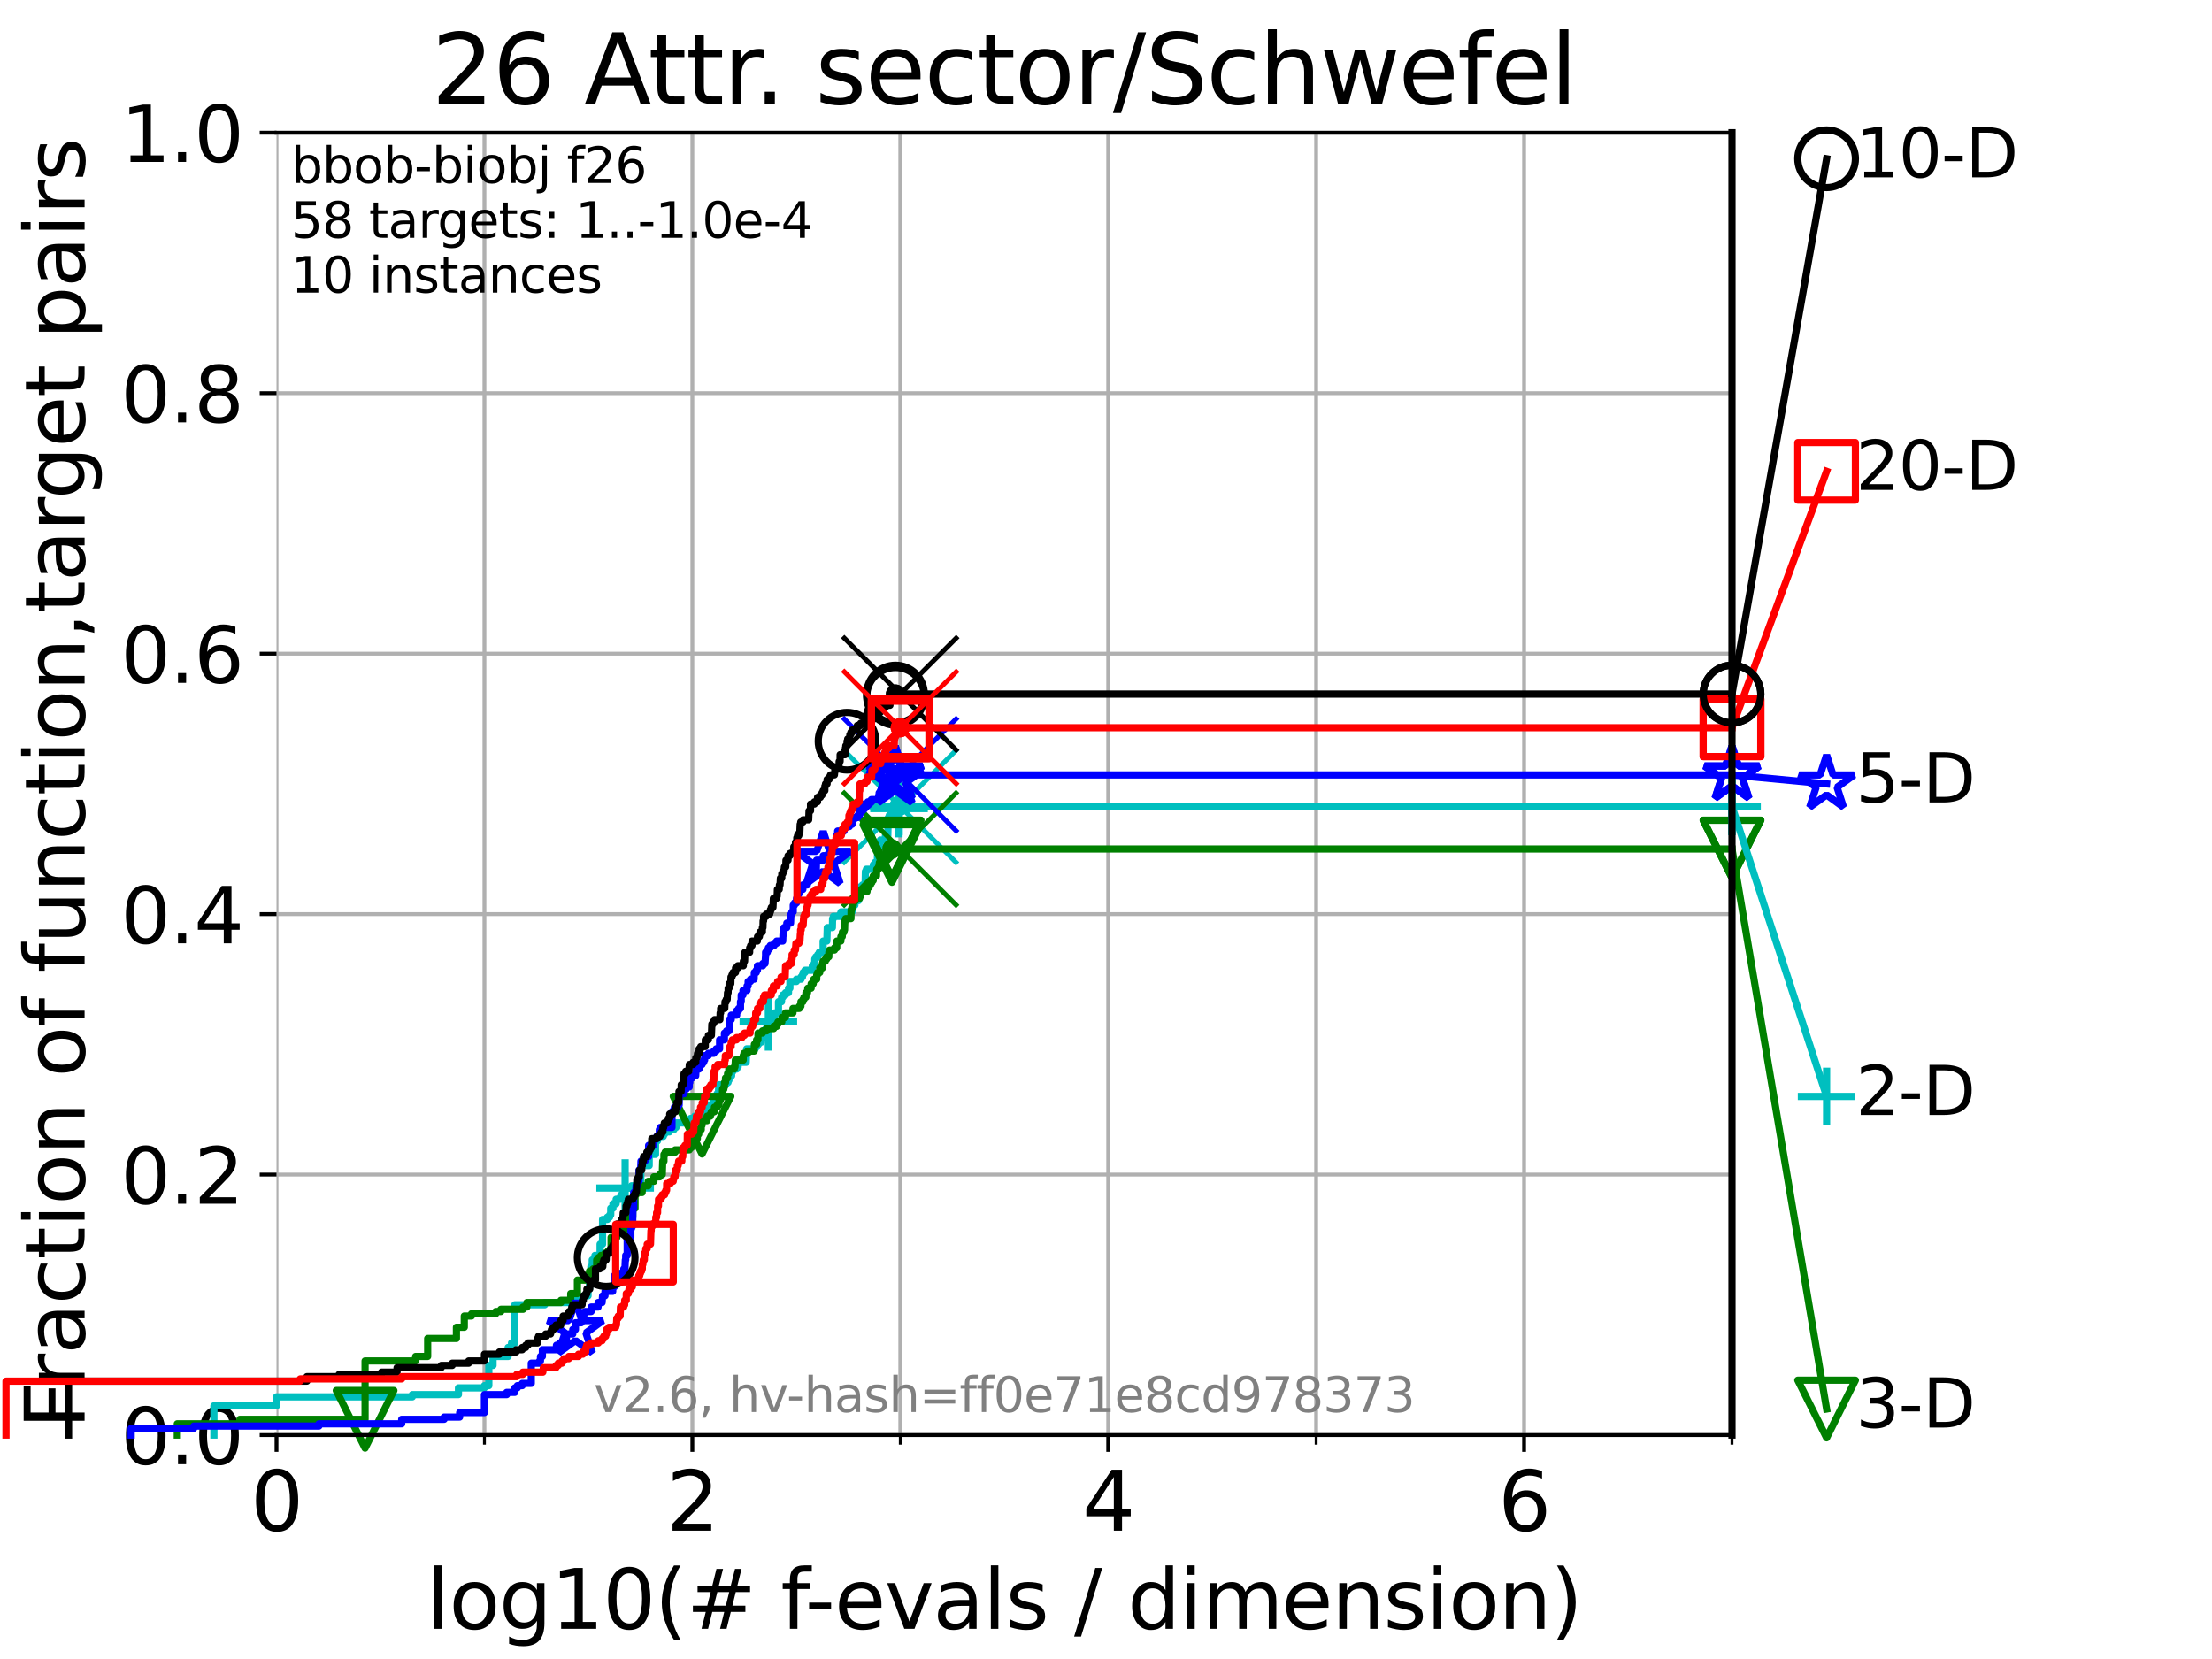 <?xml version="1.0" encoding="utf-8" standalone="no"?>
<!DOCTYPE svg PUBLIC "-//W3C//DTD SVG 1.1//EN"
  "http://www.w3.org/Graphics/SVG/1.1/DTD/svg11.dtd">
<svg xmlns:xlink="http://www.w3.org/1999/xlink" width="460.8pt" height="345.6pt" viewBox="0 0 460.8 345.6" xmlns="http://www.w3.org/2000/svg" version="1.1">
 <defs>
  <style type="text/css">*{stroke-linejoin: round; stroke-linecap: butt}</style>
 </defs>
 <g id="figure_1">
  <g id="patch_1">
   <path d="M 0 345.6 
L 460.8 345.6 
L 460.8 0 
L 0 0 
z
" style="fill: #ffffff"/>
  </g>
  <g id="axes_1">
   <g id="patch_2">
    <path d="M 57.6 298.944 
L 360.806 298.944 
L 360.806 27.648 
L 57.6 27.648 
z
" style="fill: #ffffff"/>
   </g>
   <g id="matplotlib.axis_1">
    <g id="xtick_1">
     <g id="line2d_1">
      <path d="M 57.6 298.944 
L 57.6 27.648 
" clip-path="url(#p98e87a749b)" style="fill: none; stroke: #b0b0b0; stroke-width: 0.8; stroke-linecap: square"/>
     </g>
     <g id="line2d_2">
      <defs>
       <path id="md4678fc474" d="M 0 0 
L 0 3.5 
" style="stroke: #000000; stroke-width: 0.8"/>
      </defs>
      <g>
       <use xlink:href="#md4678fc474" x="57.6" y="298.944" style="stroke: #000000; stroke-width: 0.8"/>
      </g>
     </g>
     <g id="text_1">
      <!-- 0 -->
      <g transform="translate(52.192 318.861) scale(0.17 -0.17)">
       <defs>
        <path id="DejaVuSans-30" d="M 2034 4250 
Q 1547 4250 1301 3770 
Q 1056 3291 1056 2328 
Q 1056 1369 1301 889 
Q 1547 409 2034 409 
Q 2525 409 2770 889 
Q 3016 1369 3016 2328 
Q 3016 3291 2770 3770 
Q 2525 4250 2034 4250 
z
M 2034 4750 
Q 2819 4750 3233 4129 
Q 3647 3509 3647 2328 
Q 3647 1150 3233 529 
Q 2819 -91 2034 -91 
Q 1250 -91 836 529 
Q 422 1150 422 2328 
Q 422 3509 836 4129 
Q 1250 4750 2034 4750 
z
" transform="scale(0.016)"/>
       </defs>
       <use xlink:href="#DejaVuSans-30"/>
      </g>
     </g>
    </g>
    <g id="xtick_2">
     <g id="line2d_3">
      <path d="M 144.23 298.944 
L 144.23 27.648 
" clip-path="url(#p98e87a749b)" style="fill: none; stroke: #b0b0b0; stroke-width: 0.8; stroke-linecap: square"/>
     </g>
     <g id="line2d_4">
      <g>
       <use xlink:href="#md4678fc474" x="144.23" y="298.944" style="stroke: #000000; stroke-width: 0.8"/>
      </g>
     </g>
     <g id="text_2">
      <!-- 2 -->
      <g transform="translate(138.822 318.861) scale(0.17 -0.17)">
       <defs>
        <path id="DejaVuSans-32" d="M 1228 531 
L 3431 531 
L 3431 0 
L 469 0 
L 469 531 
Q 828 903 1448 1529 
Q 2069 2156 2228 2338 
Q 2531 2678 2651 2914 
Q 2772 3150 2772 3378 
Q 2772 3750 2511 3984 
Q 2250 4219 1831 4219 
Q 1534 4219 1204 4116 
Q 875 4013 500 3803 
L 500 4441 
Q 881 4594 1212 4672 
Q 1544 4750 1819 4750 
Q 2544 4750 2975 4387 
Q 3406 4025 3406 3419 
Q 3406 3131 3298 2873 
Q 3191 2616 2906 2266 
Q 2828 2175 2409 1742 
Q 1991 1309 1228 531 
z
" transform="scale(0.016)"/>
       </defs>
       <use xlink:href="#DejaVuSans-32"/>
      </g>
     </g>
    </g>
    <g id="xtick_3">
     <g id="line2d_5">
      <path d="M 230.861 298.944 
L 230.861 27.648 
" clip-path="url(#p98e87a749b)" style="fill: none; stroke: #b0b0b0; stroke-width: 0.8; stroke-linecap: square"/>
     </g>
     <g id="line2d_6">
      <g>
       <use xlink:href="#md4678fc474" x="230.861" y="298.944" style="stroke: #000000; stroke-width: 0.8"/>
      </g>
     </g>
     <g id="text_3">
      <!-- 4 -->
      <g transform="translate(225.453 318.861) scale(0.17 -0.17)">
       <defs>
        <path id="DejaVuSans-34" d="M 2419 4116 
L 825 1625 
L 2419 1625 
L 2419 4116 
z
M 2253 4666 
L 3047 4666 
L 3047 1625 
L 3713 1625 
L 3713 1100 
L 3047 1100 
L 3047 0 
L 2419 0 
L 2419 1100 
L 313 1100 
L 313 1709 
L 2253 4666 
z
" transform="scale(0.016)"/>
       </defs>
       <use xlink:href="#DejaVuSans-34"/>
      </g>
     </g>
    </g>
    <g id="xtick_4">
     <g id="line2d_7">
      <path d="M 317.491 298.944 
L 317.491 27.648 
" clip-path="url(#p98e87a749b)" style="fill: none; stroke: #b0b0b0; stroke-width: 0.8; stroke-linecap: square"/>
     </g>
     <g id="line2d_8">
      <g>
       <use xlink:href="#md4678fc474" x="317.491" y="298.944" style="stroke: #000000; stroke-width: 0.8"/>
      </g>
     </g>
     <g id="text_4">
      <!-- 6 -->
      <g transform="translate(312.083 318.861) scale(0.17 -0.17)">
       <defs>
        <path id="DejaVuSans-36" d="M 2113 2584 
Q 1688 2584 1439 2293 
Q 1191 2003 1191 1497 
Q 1191 994 1439 701 
Q 1688 409 2113 409 
Q 2538 409 2786 701 
Q 3034 994 3034 1497 
Q 3034 2003 2786 2293 
Q 2538 2584 2113 2584 
z
M 3366 4563 
L 3366 3988 
Q 3128 4100 2886 4159 
Q 2644 4219 2406 4219 
Q 1781 4219 1451 3797 
Q 1122 3375 1075 2522 
Q 1259 2794 1537 2939 
Q 1816 3084 2150 3084 
Q 2853 3084 3261 2657 
Q 3669 2231 3669 1497 
Q 3669 778 3244 343 
Q 2819 -91 2113 -91 
Q 1303 -91 875 529 
Q 447 1150 447 2328 
Q 447 3434 972 4092 
Q 1497 4750 2381 4750 
Q 2619 4750 2861 4703 
Q 3103 4656 3366 4563 
z
" transform="scale(0.016)"/>
       </defs>
       <use xlink:href="#DejaVuSans-36"/>
      </g>
     </g>
    </g>
    <g id="xtick_5">
     <g id="line2d_9">
      <path d="M 100.915 298.944 
L 100.915 27.648 
" clip-path="url(#p98e87a749b)" style="fill: none; stroke: #b0b0b0; stroke-width: 0.8; stroke-linecap: square"/>
     </g>
     <g id="line2d_10">
      <defs>
       <path id="m877d7b66ae" d="M 0 0 
L 0 2 
" style="stroke: #000000; stroke-width: 0.6"/>
      </defs>
      <g>
       <use xlink:href="#m877d7b66ae" x="100.915" y="298.944" style="stroke: #000000; stroke-width: 0.6"/>
      </g>
     </g>
    </g>
    <g id="xtick_6">
     <g id="line2d_11">
      <path d="M 187.546 298.944 
L 187.546 27.648 
" clip-path="url(#p98e87a749b)" style="fill: none; stroke: #b0b0b0; stroke-width: 0.8; stroke-linecap: square"/>
     </g>
     <g id="line2d_12">
      <g>
       <use xlink:href="#m877d7b66ae" x="187.546" y="298.944" style="stroke: #000000; stroke-width: 0.6"/>
      </g>
     </g>
    </g>
    <g id="xtick_7">
     <g id="line2d_13">
      <path d="M 274.176 298.944 
L 274.176 27.648 
" clip-path="url(#p98e87a749b)" style="fill: none; stroke: #b0b0b0; stroke-width: 0.8; stroke-linecap: square"/>
     </g>
     <g id="line2d_14">
      <g>
       <use xlink:href="#m877d7b66ae" x="274.176" y="298.944" style="stroke: #000000; stroke-width: 0.6"/>
      </g>
     </g>
    </g>
    <g id="xtick_8">
     <g id="line2d_15">
      <path d="M 360.806 298.944 
L 360.806 27.648 
" clip-path="url(#p98e87a749b)" style="fill: none; stroke: #b0b0b0; stroke-width: 0.8; stroke-linecap: square"/>
     </g>
     <g id="line2d_16">
      <g>
       <use xlink:href="#m877d7b66ae" x="360.806" y="298.944" style="stroke: #000000; stroke-width: 0.6"/>
      </g>
     </g>
    </g>
    <g id="text_5">
     <!-- log10(# f-evals / dimension) -->
     <g transform="translate(88.823 339.314) scale(0.17 -0.17)">
      <defs>
       <path id="DejaVuSans-6c" d="M 603 4863 
L 1178 4863 
L 1178 0 
L 603 0 
L 603 4863 
z
" transform="scale(0.016)"/>
       <path id="DejaVuSans-6f" d="M 1959 3097 
Q 1497 3097 1228 2736 
Q 959 2375 959 1747 
Q 959 1119 1226 758 
Q 1494 397 1959 397 
Q 2419 397 2687 759 
Q 2956 1122 2956 1747 
Q 2956 2369 2687 2733 
Q 2419 3097 1959 3097 
z
M 1959 3584 
Q 2709 3584 3137 3096 
Q 3566 2609 3566 1747 
Q 3566 888 3137 398 
Q 2709 -91 1959 -91 
Q 1206 -91 779 398 
Q 353 888 353 1747 
Q 353 2609 779 3096 
Q 1206 3584 1959 3584 
z
" transform="scale(0.016)"/>
       <path id="DejaVuSans-67" d="M 2906 1791 
Q 2906 2416 2648 2759 
Q 2391 3103 1925 3103 
Q 1463 3103 1205 2759 
Q 947 2416 947 1791 
Q 947 1169 1205 825 
Q 1463 481 1925 481 
Q 2391 481 2648 825 
Q 2906 1169 2906 1791 
z
M 3481 434 
Q 3481 -459 3084 -895 
Q 2688 -1331 1869 -1331 
Q 1566 -1331 1297 -1286 
Q 1028 -1241 775 -1147 
L 775 -588 
Q 1028 -725 1275 -790 
Q 1522 -856 1778 -856 
Q 2344 -856 2625 -561 
Q 2906 -266 2906 331 
L 2906 616 
Q 2728 306 2450 153 
Q 2172 0 1784 0 
Q 1141 0 747 490 
Q 353 981 353 1791 
Q 353 2603 747 3093 
Q 1141 3584 1784 3584 
Q 2172 3584 2450 3431 
Q 2728 3278 2906 2969 
L 2906 3500 
L 3481 3500 
L 3481 434 
z
" transform="scale(0.016)"/>
       <path id="DejaVuSans-31" d="M 794 531 
L 1825 531 
L 1825 4091 
L 703 3866 
L 703 4441 
L 1819 4666 
L 2450 4666 
L 2450 531 
L 3481 531 
L 3481 0 
L 794 0 
L 794 531 
z
" transform="scale(0.016)"/>
       <path id="DejaVuSans-28" d="M 1984 4856 
Q 1566 4138 1362 3434 
Q 1159 2731 1159 2009 
Q 1159 1288 1364 580 
Q 1569 -128 1984 -844 
L 1484 -844 
Q 1016 -109 783 600 
Q 550 1309 550 2009 
Q 550 2706 781 3412 
Q 1013 4119 1484 4856 
L 1984 4856 
z
" transform="scale(0.016)"/>
       <path id="DejaVuSans-23" d="M 3272 2816 
L 2363 2816 
L 2100 1772 
L 3016 1772 
L 3272 2816 
z
M 2803 4594 
L 2478 3297 
L 3391 3297 
L 3719 4594 
L 4219 4594 
L 3897 3297 
L 4872 3297 
L 4872 2816 
L 3775 2816 
L 3519 1772 
L 4513 1772 
L 4513 1294 
L 3397 1294 
L 3072 0 
L 2572 0 
L 2894 1294 
L 1978 1294 
L 1656 0 
L 1153 0 
L 1478 1294 
L 494 1294 
L 494 1772 
L 1594 1772 
L 1856 2816 
L 850 2816 
L 850 3297 
L 1978 3297 
L 2297 4594 
L 2803 4594 
z
" transform="scale(0.016)"/>
       <path id="DejaVuSans-20" transform="scale(0.016)"/>
       <path id="DejaVuSans-66" d="M 2375 4863 
L 2375 4384 
L 1825 4384 
Q 1516 4384 1395 4259 
Q 1275 4134 1275 3809 
L 1275 3500 
L 2222 3500 
L 2222 3053 
L 1275 3053 
L 1275 0 
L 697 0 
L 697 3053 
L 147 3053 
L 147 3500 
L 697 3500 
L 697 3744 
Q 697 4328 969 4595 
Q 1241 4863 1831 4863 
L 2375 4863 
z
" transform="scale(0.016)"/>
       <path id="DejaVuSans-2d" d="M 313 2009 
L 1997 2009 
L 1997 1497 
L 313 1497 
L 313 2009 
z
" transform="scale(0.016)"/>
       <path id="DejaVuSans-65" d="M 3597 1894 
L 3597 1613 
L 953 1613 
Q 991 1019 1311 708 
Q 1631 397 2203 397 
Q 2534 397 2845 478 
Q 3156 559 3463 722 
L 3463 178 
Q 3153 47 2828 -22 
Q 2503 -91 2169 -91 
Q 1331 -91 842 396 
Q 353 884 353 1716 
Q 353 2575 817 3079 
Q 1281 3584 2069 3584 
Q 2775 3584 3186 3129 
Q 3597 2675 3597 1894 
z
M 3022 2063 
Q 3016 2534 2758 2815 
Q 2500 3097 2075 3097 
Q 1594 3097 1305 2825 
Q 1016 2553 972 2059 
L 3022 2063 
z
" transform="scale(0.016)"/>
       <path id="DejaVuSans-76" d="M 191 3500 
L 800 3500 
L 1894 563 
L 2988 3500 
L 3597 3500 
L 2284 0 
L 1503 0 
L 191 3500 
z
" transform="scale(0.016)"/>
       <path id="DejaVuSans-61" d="M 2194 1759 
Q 1497 1759 1228 1600 
Q 959 1441 959 1056 
Q 959 750 1161 570 
Q 1363 391 1709 391 
Q 2188 391 2477 730 
Q 2766 1069 2766 1631 
L 2766 1759 
L 2194 1759 
z
M 3341 1997 
L 3341 0 
L 2766 0 
L 2766 531 
Q 2569 213 2275 61 
Q 1981 -91 1556 -91 
Q 1019 -91 701 211 
Q 384 513 384 1019 
Q 384 1609 779 1909 
Q 1175 2209 1959 2209 
L 2766 2209 
L 2766 2266 
Q 2766 2663 2505 2880 
Q 2244 3097 1772 3097 
Q 1472 3097 1187 3025 
Q 903 2953 641 2809 
L 641 3341 
Q 956 3463 1253 3523 
Q 1550 3584 1831 3584 
Q 2591 3584 2966 3190 
Q 3341 2797 3341 1997 
z
" transform="scale(0.016)"/>
       <path id="DejaVuSans-73" d="M 2834 3397 
L 2834 2853 
Q 2591 2978 2328 3040 
Q 2066 3103 1784 3103 
Q 1356 3103 1142 2972 
Q 928 2841 928 2578 
Q 928 2378 1081 2264 
Q 1234 2150 1697 2047 
L 1894 2003 
Q 2506 1872 2764 1633 
Q 3022 1394 3022 966 
Q 3022 478 2636 193 
Q 2250 -91 1575 -91 
Q 1294 -91 989 -36 
Q 684 19 347 128 
L 347 722 
Q 666 556 975 473 
Q 1284 391 1588 391 
Q 1994 391 2212 530 
Q 2431 669 2431 922 
Q 2431 1156 2273 1281 
Q 2116 1406 1581 1522 
L 1381 1569 
Q 847 1681 609 1914 
Q 372 2147 372 2553 
Q 372 3047 722 3315 
Q 1072 3584 1716 3584 
Q 2034 3584 2315 3537 
Q 2597 3491 2834 3397 
z
" transform="scale(0.016)"/>
       <path id="DejaVuSans-2f" d="M 1625 4666 
L 2156 4666 
L 531 -594 
L 0 -594 
L 1625 4666 
z
" transform="scale(0.016)"/>
       <path id="DejaVuSans-64" d="M 2906 2969 
L 2906 4863 
L 3481 4863 
L 3481 0 
L 2906 0 
L 2906 525 
Q 2725 213 2448 61 
Q 2172 -91 1784 -91 
Q 1150 -91 751 415 
Q 353 922 353 1747 
Q 353 2572 751 3078 
Q 1150 3584 1784 3584 
Q 2172 3584 2448 3432 
Q 2725 3281 2906 2969 
z
M 947 1747 
Q 947 1113 1208 752 
Q 1469 391 1925 391 
Q 2381 391 2643 752 
Q 2906 1113 2906 1747 
Q 2906 2381 2643 2742 
Q 2381 3103 1925 3103 
Q 1469 3103 1208 2742 
Q 947 2381 947 1747 
z
" transform="scale(0.016)"/>
       <path id="DejaVuSans-69" d="M 603 3500 
L 1178 3500 
L 1178 0 
L 603 0 
L 603 3500 
z
M 603 4863 
L 1178 4863 
L 1178 4134 
L 603 4134 
L 603 4863 
z
" transform="scale(0.016)"/>
       <path id="DejaVuSans-6d" d="M 3328 2828 
Q 3544 3216 3844 3400 
Q 4144 3584 4550 3584 
Q 5097 3584 5394 3201 
Q 5691 2819 5691 2113 
L 5691 0 
L 5113 0 
L 5113 2094 
Q 5113 2597 4934 2840 
Q 4756 3084 4391 3084 
Q 3944 3084 3684 2787 
Q 3425 2491 3425 1978 
L 3425 0 
L 2847 0 
L 2847 2094 
Q 2847 2600 2669 2842 
Q 2491 3084 2119 3084 
Q 1678 3084 1418 2786 
Q 1159 2488 1159 1978 
L 1159 0 
L 581 0 
L 581 3500 
L 1159 3500 
L 1159 2956 
Q 1356 3278 1631 3431 
Q 1906 3584 2284 3584 
Q 2666 3584 2933 3390 
Q 3200 3197 3328 2828 
z
" transform="scale(0.016)"/>
       <path id="DejaVuSans-6e" d="M 3513 2113 
L 3513 0 
L 2938 0 
L 2938 2094 
Q 2938 2591 2744 2837 
Q 2550 3084 2163 3084 
Q 1697 3084 1428 2787 
Q 1159 2491 1159 1978 
L 1159 0 
L 581 0 
L 581 3500 
L 1159 3500 
L 1159 2956 
Q 1366 3272 1645 3428 
Q 1925 3584 2291 3584 
Q 2894 3584 3203 3211 
Q 3513 2838 3513 2113 
z
" transform="scale(0.016)"/>
       <path id="DejaVuSans-29" d="M 513 4856 
L 1013 4856 
Q 1481 4119 1714 3412 
Q 1947 2706 1947 2009 
Q 1947 1309 1714 600 
Q 1481 -109 1013 -844 
L 513 -844 
Q 928 -128 1133 580 
Q 1338 1288 1338 2009 
Q 1338 2731 1133 3434 
Q 928 4138 513 4856 
z
" transform="scale(0.016)"/>
      </defs>
      <use xlink:href="#DejaVuSans-6c"/>
      <use xlink:href="#DejaVuSans-6f" x="27.783"/>
      <use xlink:href="#DejaVuSans-67" x="88.965"/>
      <use xlink:href="#DejaVuSans-31" x="152.441"/>
      <use xlink:href="#DejaVuSans-30" x="216.064"/>
      <use xlink:href="#DejaVuSans-28" x="279.688"/>
      <use xlink:href="#DejaVuSans-23" x="318.701"/>
      <use xlink:href="#DejaVuSans-20" x="402.49"/>
      <use xlink:href="#DejaVuSans-66" x="434.277"/>
      <use xlink:href="#DejaVuSans-2d" x="463.982"/>
      <use xlink:href="#DejaVuSans-65" x="500.066"/>
      <use xlink:href="#DejaVuSans-76" x="561.59"/>
      <use xlink:href="#DejaVuSans-61" x="620.77"/>
      <use xlink:href="#DejaVuSans-6c" x="682.049"/>
      <use xlink:href="#DejaVuSans-73" x="709.832"/>
      <use xlink:href="#DejaVuSans-20" x="761.932"/>
      <use xlink:href="#DejaVuSans-2f" x="793.719"/>
      <use xlink:href="#DejaVuSans-20" x="827.41"/>
      <use xlink:href="#DejaVuSans-64" x="859.197"/>
      <use xlink:href="#DejaVuSans-69" x="922.674"/>
      <use xlink:href="#DejaVuSans-6d" x="950.457"/>
      <use xlink:href="#DejaVuSans-65" x="1047.869"/>
      <use xlink:href="#DejaVuSans-6e" x="1109.393"/>
      <use xlink:href="#DejaVuSans-73" x="1172.771"/>
      <use xlink:href="#DejaVuSans-69" x="1224.871"/>
      <use xlink:href="#DejaVuSans-6f" x="1252.654"/>
      <use xlink:href="#DejaVuSans-6e" x="1313.836"/>
      <use xlink:href="#DejaVuSans-29" x="1377.215"/>
     </g>
    </g>
   </g>
   <g id="matplotlib.axis_2">
    <g id="ytick_1">
     <g id="line2d_17">
      <path d="M 57.6 298.944 
L 360.806 298.944 
" clip-path="url(#p98e87a749b)" style="fill: none; stroke: #b0b0b0; stroke-width: 0.8; stroke-linecap: square"/>
     </g>
     <g id="line2d_18">
      <defs>
       <path id="md9cf3d8305" d="M 0 0 
L -3.5 0 
" style="stroke: #000000; stroke-width: 0.8"/>
      </defs>
      <g>
       <use xlink:href="#md9cf3d8305" x="57.6" y="298.944" style="stroke: #000000; stroke-width: 0.8"/>
      </g>
     </g>
     <g id="text_6">
      <!-- 0.0 -->
      <g transform="translate(25.155 305.023) scale(0.16 -0.16)">
       <defs>
        <path id="DejaVuSans-2e" d="M 684 794 
L 1344 794 
L 1344 0 
L 684 0 
L 684 794 
z
" transform="scale(0.016)"/>
       </defs>
       <use xlink:href="#DejaVuSans-30"/>
       <use xlink:href="#DejaVuSans-2e" x="63.623"/>
       <use xlink:href="#DejaVuSans-30" x="95.41"/>
      </g>
     </g>
    </g>
    <g id="ytick_2">
     <g id="line2d_19">
      <path d="M 57.6 244.685 
L 360.806 244.685 
" clip-path="url(#p98e87a749b)" style="fill: none; stroke: #b0b0b0; stroke-width: 0.8; stroke-linecap: square"/>
     </g>
     <g id="line2d_20">
      <g>
       <use xlink:href="#md9cf3d8305" x="57.6" y="244.685" style="stroke: #000000; stroke-width: 0.8"/>
      </g>
     </g>
     <g id="text_7">
      <!-- 0.2 -->
      <g transform="translate(25.155 250.764) scale(0.16 -0.16)">
       <use xlink:href="#DejaVuSans-30"/>
       <use xlink:href="#DejaVuSans-2e" x="63.623"/>
       <use xlink:href="#DejaVuSans-32" x="95.41"/>
      </g>
     </g>
    </g>
    <g id="ytick_3">
     <g id="line2d_21">
      <path d="M 57.6 190.426 
L 360.806 190.426 
" clip-path="url(#p98e87a749b)" style="fill: none; stroke: #b0b0b0; stroke-width: 0.8; stroke-linecap: square"/>
     </g>
     <g id="line2d_22">
      <g>
       <use xlink:href="#md9cf3d8305" x="57.6" y="190.426" style="stroke: #000000; stroke-width: 0.8"/>
      </g>
     </g>
     <g id="text_8">
      <!-- 0.4 -->
      <g transform="translate(25.155 196.504) scale(0.16 -0.16)">
       <use xlink:href="#DejaVuSans-30"/>
       <use xlink:href="#DejaVuSans-2e" x="63.623"/>
       <use xlink:href="#DejaVuSans-34" x="95.41"/>
      </g>
     </g>
    </g>
    <g id="ytick_4">
     <g id="line2d_23">
      <path d="M 57.6 136.166 
L 360.806 136.166 
" clip-path="url(#p98e87a749b)" style="fill: none; stroke: #b0b0b0; stroke-width: 0.8; stroke-linecap: square"/>
     </g>
     <g id="line2d_24">
      <g>
       <use xlink:href="#md9cf3d8305" x="57.6" y="136.166" style="stroke: #000000; stroke-width: 0.8"/>
      </g>
     </g>
     <g id="text_9">
      <!-- 0.6 -->
      <g transform="translate(25.155 142.245) scale(0.16 -0.16)">
       <use xlink:href="#DejaVuSans-30"/>
       <use xlink:href="#DejaVuSans-2e" x="63.623"/>
       <use xlink:href="#DejaVuSans-36" x="95.41"/>
      </g>
     </g>
    </g>
    <g id="ytick_5">
     <g id="line2d_25">
      <path d="M 57.6 81.907 
L 360.806 81.907 
" clip-path="url(#p98e87a749b)" style="fill: none; stroke: #b0b0b0; stroke-width: 0.8; stroke-linecap: square"/>
     </g>
     <g id="line2d_26">
      <g>
       <use xlink:href="#md9cf3d8305" x="57.6" y="81.907" style="stroke: #000000; stroke-width: 0.8"/>
      </g>
     </g>
     <g id="text_10">
      <!-- 0.8 -->
      <g transform="translate(25.155 87.986) scale(0.16 -0.16)">
       <defs>
        <path id="DejaVuSans-38" d="M 2034 2216 
Q 1584 2216 1326 1975 
Q 1069 1734 1069 1313 
Q 1069 891 1326 650 
Q 1584 409 2034 409 
Q 2484 409 2743 651 
Q 3003 894 3003 1313 
Q 3003 1734 2745 1975 
Q 2488 2216 2034 2216 
z
M 1403 2484 
Q 997 2584 770 2862 
Q 544 3141 544 3541 
Q 544 4100 942 4425 
Q 1341 4750 2034 4750 
Q 2731 4750 3128 4425 
Q 3525 4100 3525 3541 
Q 3525 3141 3298 2862 
Q 3072 2584 2669 2484 
Q 3125 2378 3379 2068 
Q 3634 1759 3634 1313 
Q 3634 634 3220 271 
Q 2806 -91 2034 -91 
Q 1263 -91 848 271 
Q 434 634 434 1313 
Q 434 1759 690 2068 
Q 947 2378 1403 2484 
z
M 1172 3481 
Q 1172 3119 1398 2916 
Q 1625 2713 2034 2713 
Q 2441 2713 2670 2916 
Q 2900 3119 2900 3481 
Q 2900 3844 2670 4047 
Q 2441 4250 2034 4250 
Q 1625 4250 1398 4047 
Q 1172 3844 1172 3481 
z
" transform="scale(0.016)"/>
       </defs>
       <use xlink:href="#DejaVuSans-30"/>
       <use xlink:href="#DejaVuSans-2e" x="63.623"/>
       <use xlink:href="#DejaVuSans-38" x="95.41"/>
      </g>
     </g>
    </g>
    <g id="ytick_6">
     <g id="line2d_27">
      <path d="M 57.6 27.648 
L 360.806 27.648 
" clip-path="url(#p98e87a749b)" style="fill: none; stroke: #b0b0b0; stroke-width: 0.8; stroke-linecap: square"/>
     </g>
     <g id="line2d_28">
      <g>
       <use xlink:href="#md9cf3d8305" x="57.6" y="27.648" style="stroke: #000000; stroke-width: 0.8"/>
      </g>
     </g>
     <g id="text_11">
      <!-- 1.0 -->
      <g transform="translate(25.155 33.727) scale(0.16 -0.16)">
       <use xlink:href="#DejaVuSans-31"/>
       <use xlink:href="#DejaVuSans-2e" x="63.623"/>
       <use xlink:href="#DejaVuSans-30" x="95.41"/>
      </g>
     </g>
    </g>
    <g id="text_12">
     <!-- Fraction of function,target pairs -->
     <g transform="translate(17.62 297.681) rotate(-90) scale(0.17 -0.17)">
      <defs>
       <path id="DejaVuSans-46" d="M 628 4666 
L 3309 4666 
L 3309 4134 
L 1259 4134 
L 1259 2759 
L 3109 2759 
L 3109 2228 
L 1259 2228 
L 1259 0 
L 628 0 
L 628 4666 
z
" transform="scale(0.016)"/>
       <path id="DejaVuSans-72" d="M 2631 2963 
Q 2534 3019 2420 3045 
Q 2306 3072 2169 3072 
Q 1681 3072 1420 2755 
Q 1159 2438 1159 1844 
L 1159 0 
L 581 0 
L 581 3500 
L 1159 3500 
L 1159 2956 
Q 1341 3275 1631 3429 
Q 1922 3584 2338 3584 
Q 2397 3584 2469 3576 
Q 2541 3569 2628 3553 
L 2631 2963 
z
" transform="scale(0.016)"/>
       <path id="DejaVuSans-63" d="M 3122 3366 
L 3122 2828 
Q 2878 2963 2633 3030 
Q 2388 3097 2138 3097 
Q 1578 3097 1268 2742 
Q 959 2388 959 1747 
Q 959 1106 1268 751 
Q 1578 397 2138 397 
Q 2388 397 2633 464 
Q 2878 531 3122 666 
L 3122 134 
Q 2881 22 2623 -34 
Q 2366 -91 2075 -91 
Q 1284 -91 818 406 
Q 353 903 353 1747 
Q 353 2603 823 3093 
Q 1294 3584 2113 3584 
Q 2378 3584 2631 3529 
Q 2884 3475 3122 3366 
z
" transform="scale(0.016)"/>
       <path id="DejaVuSans-74" d="M 1172 4494 
L 1172 3500 
L 2356 3500 
L 2356 3053 
L 1172 3053 
L 1172 1153 
Q 1172 725 1289 603 
Q 1406 481 1766 481 
L 2356 481 
L 2356 0 
L 1766 0 
Q 1100 0 847 248 
Q 594 497 594 1153 
L 594 3053 
L 172 3053 
L 172 3500 
L 594 3500 
L 594 4494 
L 1172 4494 
z
" transform="scale(0.016)"/>
       <path id="DejaVuSans-75" d="M 544 1381 
L 544 3500 
L 1119 3500 
L 1119 1403 
Q 1119 906 1312 657 
Q 1506 409 1894 409 
Q 2359 409 2629 706 
Q 2900 1003 2900 1516 
L 2900 3500 
L 3475 3500 
L 3475 0 
L 2900 0 
L 2900 538 
Q 2691 219 2414 64 
Q 2138 -91 1772 -91 
Q 1169 -91 856 284 
Q 544 659 544 1381 
z
M 1991 3584 
L 1991 3584 
z
" transform="scale(0.016)"/>
       <path id="DejaVuSans-2c" d="M 750 794 
L 1409 794 
L 1409 256 
L 897 -744 
L 494 -744 
L 750 256 
L 750 794 
z
" transform="scale(0.016)"/>
       <path id="DejaVuSans-70" d="M 1159 525 
L 1159 -1331 
L 581 -1331 
L 581 3500 
L 1159 3500 
L 1159 2969 
Q 1341 3281 1617 3432 
Q 1894 3584 2278 3584 
Q 2916 3584 3314 3078 
Q 3713 2572 3713 1747 
Q 3713 922 3314 415 
Q 2916 -91 2278 -91 
Q 1894 -91 1617 61 
Q 1341 213 1159 525 
z
M 3116 1747 
Q 3116 2381 2855 2742 
Q 2594 3103 2138 3103 
Q 1681 3103 1420 2742 
Q 1159 2381 1159 1747 
Q 1159 1113 1420 752 
Q 1681 391 2138 391 
Q 2594 391 2855 752 
Q 3116 1113 3116 1747 
z
" transform="scale(0.016)"/>
      </defs>
      <use xlink:href="#DejaVuSans-46"/>
      <use xlink:href="#DejaVuSans-72" x="50.27"/>
      <use xlink:href="#DejaVuSans-61" x="91.383"/>
      <use xlink:href="#DejaVuSans-63" x="152.662"/>
      <use xlink:href="#DejaVuSans-74" x="207.643"/>
      <use xlink:href="#DejaVuSans-69" x="246.852"/>
      <use xlink:href="#DejaVuSans-6f" x="274.635"/>
      <use xlink:href="#DejaVuSans-6e" x="335.816"/>
      <use xlink:href="#DejaVuSans-20" x="399.195"/>
      <use xlink:href="#DejaVuSans-6f" x="430.982"/>
      <use xlink:href="#DejaVuSans-66" x="492.164"/>
      <use xlink:href="#DejaVuSans-20" x="527.369"/>
      <use xlink:href="#DejaVuSans-66" x="559.156"/>
      <use xlink:href="#DejaVuSans-75" x="594.361"/>
      <use xlink:href="#DejaVuSans-6e" x="657.74"/>
      <use xlink:href="#DejaVuSans-63" x="721.119"/>
      <use xlink:href="#DejaVuSans-74" x="776.1"/>
      <use xlink:href="#DejaVuSans-69" x="815.309"/>
      <use xlink:href="#DejaVuSans-6f" x="843.092"/>
      <use xlink:href="#DejaVuSans-6e" x="904.273"/>
      <use xlink:href="#DejaVuSans-2c" x="967.652"/>
      <use xlink:href="#DejaVuSans-74" x="999.439"/>
      <use xlink:href="#DejaVuSans-61" x="1038.648"/>
      <use xlink:href="#DejaVuSans-72" x="1099.928"/>
      <use xlink:href="#DejaVuSans-67" x="1139.291"/>
      <use xlink:href="#DejaVuSans-65" x="1202.768"/>
      <use xlink:href="#DejaVuSans-74" x="1264.291"/>
      <use xlink:href="#DejaVuSans-20" x="1303.5"/>
      <use xlink:href="#DejaVuSans-70" x="1335.287"/>
      <use xlink:href="#DejaVuSans-61" x="1398.764"/>
      <use xlink:href="#DejaVuSans-69" x="1460.043"/>
      <use xlink:href="#DejaVuSans-72" x="1487.826"/>
      <use xlink:href="#DejaVuSans-73" x="1528.939"/>
     </g>
    </g>
   </g>
   <g id="line2d_29">
    <defs>
     <path id="mfb5fd0c617" d="M 0 1.5 
C 0.398 1.5 0.779 1.342 1.061 1.061 
C 1.342 0.779 1.5 0.398 1.5 0 
C 1.5 -0.398 1.342 -0.779 1.061 -1.061 
C 0.779 -1.342 0.398 -1.5 0 -1.5 
C -0.398 -1.5 -0.779 -1.342 -1.061 -1.061 
C -1.342 -0.779 -1.5 -0.398 -1.5 0 
C -1.5 0.398 -1.342 0.779 -1.061 1.061 
C -0.779 1.342 -0.398 1.5 0 1.5 
z
" style="stroke: #00bfbf"/>
    </defs>
    <g>
     <use xlink:href="#mfb5fd0c617" x="187.28" y="167.974" style="fill: #00bfbf; stroke: #00bfbf"/>
     <use xlink:href="#mfb5fd0c617" x="187.28" y="167.974" style="fill: #00bfbf; stroke: #00bfbf"/>
    </g>
   </g>
   <g id="line2d_30">
    <path d="M 44.561 298.944 
L 44.561 292.863 
L 57.6 292.863 
L 57.6 290.992 
L 85.894 290.992 
L 85.894 290.524 
L 95.503 290.524 
L 95.503 289.121 
L 100.915 289.121 
L 100.915 288.653 
L 101.833 288.653 
L 101.833 284.444 
L 102.708 284.444 
L 102.708 282.573 
L 105.851 282.573 
L 105.851 280.702 
L 106.561 280.702 
L 106.561 279.766 
L 107.245 279.766 
L 107.245 271.814 
L 113.478 271.814 
L 113.478 271.347 
L 119.945 271.347 
L 119.945 270.879 
L 121.266 270.879 
L 121.266 270.411 
L 121.582 270.411 
L 121.582 269.943 
L 122.5 269.943 
L 122.5 268.54 
L 122.796 268.54 
L 122.796 267.137 
L 123.088 267.137 
L 123.088 263.863 
L 123.375 263.863 
L 123.375 262.459 
L 123.936 262.459 
L 123.936 261.524 
L 125.012 261.524 
L 125.012 259.185 
L 125.527 259.185 
L 125.527 254.04 
L 126.517 254.04 
L 126.517 253.572 
L 126.994 253.572 
L 126.994 253.104 
L 127.227 253.104 
L 127.227 251.701 
L 127.686 251.701 
L 127.686 250.766 
L 128.354 250.766 
L 128.354 249.83 
L 129.209 249.83 
L 129.209 249.362 
L 129.417 249.362 
L 129.417 248.895 
L 129.826 248.895 
L 129.826 247.959 
L 130.226 247.959 
L 130.226 247.491 
L 131.564 247.491 
L 131.564 247.024 
L 133.49 247.024 
L 133.49 243.282 
L 133.656 243.282 
L 133.656 242.814 
L 135.238 242.814 
L 135.238 240.475 
L 136.556 240.475 
L 136.556 237.669 
L 136.975 237.669 
L 136.975 236.733 
L 138.181 236.733 
L 138.181 236.265 
L 138.439 236.265 
L 138.439 235.798 
L 139.435 235.798 
L 139.435 235.33 
L 140.382 235.33 
L 140.382 234.862 
L 140.838 234.862 
L 140.838 233.927 
L 143.85 233.927 
L 143.85 232.991 
L 144.695 232.991 
L 144.695 232.523 
L 146.362 232.523 
L 146.362 232.056 
L 146.613 232.056 
L 146.613 231.588 
L 147.264 231.588 
L 147.344 230.184 
L 148.652 230.184 
L 148.652 229.249 
L 149.31 229.249 
L 149.382 227.846 
L 149.666 227.846 
L 149.736 225.975 
L 151.22 225.975 
L 151.22 225.507 
L 151.669 225.507 
L 151.669 225.039 
L 151.858 225.039 
L 151.858 224.104 
L 152.414 224.104 
L 152.414 223.168 
L 152.716 223.168 
L 152.716 222.7 
L 153.479 222.7 
L 153.479 222.233 
L 153.764 222.233 
L 153.764 221.297 
L 155.444 221.297 
L 155.547 218.491 
L 157.317 218.491 
L 157.317 218.023 
L 157.734 218.023 
L 157.734 217.555 
L 158.007 217.555 
L 158.007 217.087 
L 158.63 217.087 
L 158.63 216.152 
L 159.19 216.152 
L 159.19 215.216 
L 159.527 215.216 
L 159.527 214.281 
L 159.899 214.281 
L 159.899 213.813 
L 160.062 213.813 
L 160.062 212.878 
L 160.383 212.878 
L 160.383 211.942 
L 161.354 211.942 
L 161.354 211.007 
L 162.169 211.007 
L 162.169 208.668 
L 162.81 208.668 
L 162.81 207.732 
L 163.088 207.732 
L 163.088 207.265 
L 163.633 207.265 
L 163.633 206.797 
L 164.259 206.797 
L 164.259 205.861 
L 164.549 205.861 
L 164.549 204.458 
L 165.904 204.458 
L 165.904 203.99 
L 166.86 203.99 
L 166.86 203.523 
L 167.168 203.523 
L 167.168 203.055 
L 167.307 203.055 
L 167.307 202.587 
L 167.689 202.587 
L 167.689 202.119 
L 169.22 202.119 
L 169.22 201.184 
L 169.59 201.184 
L 169.59 200.716 
L 169.736 200.716 
L 169.736 199.781 
L 169.953 199.781 
L 169.953 199.313 
L 170.356 199.313 
L 170.356 198.845 
L 170.658 198.845 
L 170.658 198.377 
L 171.471 198.377 
L 171.471 196.039 
L 172.251 196.039 
L 172.335 193.232 
L 173.402 193.232 
L 173.442 191.361 
L 173.601 191.361 
L 173.601 190.893 
L 174.989 190.893 
L 174.989 190.426 
L 175.208 190.426 
L 175.208 189.958 
L 177.508 189.958 
L 177.54 188.555 
L 178.092 188.555 
L 178.092 187.619 
L 178.854 187.619 
L 178.854 184.813 
L 179.672 184.813 
L 179.672 184.345 
L 180.221 184.345 
L 180.277 181.538 
L 180.483 181.538 
L 180.483 181.071 
L 181.881 181.071 
L 181.945 180.135 
L 182.259 180.135 
L 182.259 179.667 
L 182.775 179.667 
L 182.787 178.264 
L 182.896 178.264 
L 182.896 177.329 
L 183.111 177.329 
L 183.111 175.925 
L 183.336 175.925 
L 183.395 174.99 
L 184.444 174.99 
L 184.444 174.054 
L 184.947 174.054 
L 185.044 170.312 
L 185.247 170.312 
L 185.247 169.845 
L 185.782 169.845 
L 185.782 168.441 
L 187.28 168.441 
L 187.28 167.974 
L 360.806 167.974 
L 360.806 167.974 
" style="fill: none; stroke: #00bfbf; stroke-width: 1.5; stroke-linecap: square"/>
   </g>
   <g id="line2d_31">
    <defs>
     <path id="mc6c5e82552" d="M -6 0 
L 6 0 
M 0 6 
L 0 -6 
" style="stroke: #00bfbf; stroke-width: 1.5"/>
    </defs>
    <g>
     <use xlink:href="#mc6c5e82552" x="130.226" y="247.491" style="fill-opacity: 0; stroke: #00bfbf; stroke-width: 1.5"/>
     <use xlink:href="#mc6c5e82552" x="160.062" y="212.878" style="fill-opacity: 0; stroke: #00bfbf; stroke-width: 1.5"/>
     <use xlink:href="#mc6c5e82552" x="187.28" y="168.441" style="fill-opacity: 0; stroke: #00bfbf; stroke-width: 1.5"/>
     <use xlink:href="#mc6c5e82552" x="187.28" y="167.974" style="fill-opacity: 0; stroke: #00bfbf; stroke-width: 1.5"/>
     <use xlink:href="#mc6c5e82552" x="187.28" y="167.974" style="fill-opacity: 0; stroke: #00bfbf; stroke-width: 1.5"/>
     <use xlink:href="#mc6c5e82552" x="360.806" y="167.974" style="fill-opacity: 0; stroke: #00bfbf; stroke-width: 1.5"/>
    </g>
   </g>
   <g id="line2d_32">
    <path style="fill: none; stroke: #00bfbf; stroke-width: 1.5; stroke-linecap: square"/>
    <g/>
   </g>
   <g id="line2d_33">
    <path d="M 187.489 167.974 
" clip-path="url(#p98e87a749b)" style="fill: none; stroke: #00bfbf; stroke-width: 1.5; stroke-linecap: square"/>
    <defs>
     <path id="m3491d982e0" d="M -12 12 
L 12 -12 
M -12 -12 
L 12 12 
" style="stroke: #00bfbf"/>
    </defs>
    <g clip-path="url(#p98e87a749b)">
     <use xlink:href="#m3491d982e0" x="187.489" y="167.974" style="fill: #00bfbf; stroke: #00bfbf"/>
    </g>
   </g>
   <g id="line2d_34">
    <defs>
     <path id="mac55fc4d2e" d="M 0 1.5 
C 0.398 1.5 0.779 1.342 1.061 1.061 
C 1.342 0.779 1.5 0.398 1.5 0 
C 1.5 -0.398 1.342 -0.779 1.061 -1.061 
C 0.779 -1.342 0.398 -1.5 0 -1.5 
C -0.398 -1.5 -0.779 -1.342 -1.061 -1.061 
C -1.342 -0.779 -1.5 -0.398 -1.5 0 
C -1.5 0.398 -1.342 0.779 -1.061 1.061 
C -0.779 1.342 -0.398 1.5 0 1.5 
z
" style="stroke: #008000"/>
    </defs>
    <g>
     <use xlink:href="#mac55fc4d2e" x="185.806" y="176.861" style="fill: #008000; stroke: #008000"/>
     <use xlink:href="#mac55fc4d2e" x="185.806" y="176.861" style="fill: #008000; stroke: #008000"/>
    </g>
   </g>
   <g id="line2d_35">
    <path d="M 36.933 298.944 
L 36.933 296.605 
L 49.973 296.605 
L 49.973 295.67 
L 76.051 295.67 
L 76.051 283.508 
L 86.578 283.508 
L 86.578 282.573 
L 89.09 282.573 
L 89.09 278.831 
L 95.081 278.831 
L 95.081 276.492 
L 96.718 276.492 
L 96.718 274.153 
L 98.223 274.153 
L 98.223 273.685 
L 103.27 273.685 
L 103.27 273.218 
L 104.345 273.218 
L 104.345 272.75 
L 108.956 272.75 
L 108.956 272.282 
L 109.757 272.282 
L 109.757 271.347 
L 116.854 271.347 
L 116.854 270.879 
L 118.89 270.879 
L 118.89 269.476 
L 120.284 269.476 
L 120.284 266.669 
L 121.995 266.669 
L 121.995 265.734 
L 122.796 265.734 
L 122.796 264.798 
L 123.564 264.798 
L 123.564 264.33 
L 124.302 264.33 
L 124.302 262.459 
L 124.66 262.459 
L 124.66 261.992 
L 125.185 261.992 
L 125.185 261.524 
L 126.029 261.524 
L 126.029 261.056 
L 126.677 261.056 
L 126.677 260.588 
L 127.304 260.588 
L 127.304 257.782 
L 128.499 257.782 
L 128.499 256.379 
L 130.16 256.379 
L 130.16 255.443 
L 130.292 255.443 
L 130.292 254.508 
L 130.553 254.508 
L 130.553 254.04 
L 130.683 254.04 
L 130.683 253.572 
L 131.808 253.572 
L 131.808 251.701 
L 132.287 251.701 
L 132.287 248.895 
L 132.523 248.895 
L 132.523 248.427 
L 133.766 248.427 
L 133.875 247.024 
L 135.034 247.024 
L 135.034 246.088 
L 136.223 246.088 
L 136.223 245.153 
L 137.431 245.153 
L 137.431 244.685 
L 137.963 244.685 
L 138.051 241.878 
L 138.31 241.878 
L 138.31 240.475 
L 138.566 240.475 
L 138.566 240.007 
L 140.65 240.007 
L 140.65 239.54 
L 143.593 239.54 
L 143.593 239.072 
L 144.041 239.072 
L 144.041 238.136 
L 144.541 238.136 
L 144.541 237.201 
L 145.267 237.201 
L 145.267 236.265 
L 145.562 236.265 
L 145.562 235.33 
L 146.08 235.33 
L 146.08 234.394 
L 146.25 234.394 
L 146.25 233.459 
L 147.291 233.459 
L 147.291 232.523 
L 147.971 232.523 
L 147.971 232.056 
L 148.176 232.056 
L 148.176 231.588 
L 148.825 231.588 
L 148.825 230.652 
L 149.406 230.652 
L 149.406 230.184 
L 149.783 230.184 
L 149.783 229.249 
L 150.061 229.249 
L 150.061 228.781 
L 150.244 228.781 
L 150.244 228.313 
L 150.515 228.313 
L 150.515 226.91 
L 150.783 226.91 
L 150.783 226.442 
L 150.915 226.442 
L 150.915 225.507 
L 151.133 225.507 
L 151.133 224.571 
L 151.563 224.571 
L 151.563 223.636 
L 151.816 223.636 
L 151.816 222.7 
L 152.954 222.7 
L 152.954 222.233 
L 153.111 222.233 
L 153.189 220.829 
L 154.829 220.829 
L 154.829 219.894 
L 154.971 219.894 
L 154.971 219.426 
L 155.769 219.426 
L 155.769 218.958 
L 157.112 218.958 
L 157.144 217.555 
L 157.611 217.555 
L 157.611 216.62 
L 157.886 216.62 
L 157.917 215.216 
L 158.833 215.216 
L 158.833 214.749 
L 159.707 214.749 
L 159.707 214.281 
L 161.164 214.281 
L 161.164 213.813 
L 161.791 213.813 
L 161.791 213.345 
L 162.06 213.345 
L 162.06 212.878 
L 162.869 212.878 
L 162.892 211.942 
L 163.622 211.942 
L 163.622 211.007 
L 165.187 211.007 
L 165.187 210.071 
L 166.518 210.071 
L 166.518 209.603 
L 166.841 209.603 
L 166.841 208.668 
L 167.27 208.668 
L 167.27 208.2 
L 167.472 208.2 
L 167.472 207.732 
L 167.886 207.732 
L 167.886 206.797 
L 168.222 206.797 
L 168.274 205.861 
L 168.977 205.861 
L 168.977 204.926 
L 169.41 204.926 
L 169.41 204.458 
L 169.524 204.458 
L 169.524 203.99 
L 170.136 203.99 
L 170.136 203.055 
L 170.309 203.055 
L 170.309 202.587 
L 170.773 202.587 
L 170.773 201.652 
L 171.316 201.652 
L 171.316 200.716 
L 171.434 200.716 
L 171.434 200.248 
L 171.93 200.248 
L 171.93 199.781 
L 172.23 199.781 
L 172.23 199.313 
L 172.663 199.313 
L 172.663 198.377 
L 172.801 198.377 
L 172.801 197.91 
L 173.843 197.91 
L 173.843 197.442 
L 174.305 197.442 
L 174.33 196.039 
L 175.172 196.039 
L 175.172 195.103 
L 175.46 195.103 
L 175.496 194.168 
L 175.814 194.168 
L 175.814 193.7 
L 175.931 193.7 
L 175.989 191.829 
L 176.162 191.829 
L 176.162 191.361 
L 177.266 191.361 
L 177.298 189.49 
L 177.438 189.49 
L 177.438 189.022 
L 177.631 189.022 
L 177.631 188.555 
L 177.758 188.555 
L 177.758 188.087 
L 177.873 188.087 
L 177.873 187.619 
L 178.268 187.619 
L 178.268 187.151 
L 179.072 187.151 
L 179.072 186.684 
L 179.277 186.684 
L 179.277 185.748 
L 180.611 185.748 
L 180.719 184.813 
L 181.076 184.813 
L 181.076 184.345 
L 181.34 184.345 
L 181.34 183.877 
L 181.608 183.877 
L 181.608 183.409 
L 181.907 183.409 
L 181.907 182.474 
L 182.588 182.474 
L 182.637 181.071 
L 182.968 181.071 
L 182.968 180.603 
L 183.103 180.603 
L 183.191 179.667 
L 183.52 179.667 
L 183.52 178.732 
L 183.743 178.732 
L 183.743 178.264 
L 184.606 178.264 
L 184.606 177.796 
L 185.806 177.796 
L 185.806 176.861 
L 360.806 176.861 
L 360.806 176.861 
" style="fill: none; stroke: #008000; stroke-width: 1.5; stroke-linecap: square"/>
   </g>
   <g id="line2d_36">
    <defs>
     <path id="m6a9bc3bf88" d="M -0 6 
L 6 -6 
L -6 -6 
z
" style="stroke: #008000; stroke-width: 1.5; stroke-linejoin: miter"/>
    </defs>
    <g>
     <use xlink:href="#m6a9bc3bf88" x="76.051" y="295.67" style="fill-opacity: 0; stroke: #008000; stroke-width: 1.5; stroke-linejoin: miter"/>
     <use xlink:href="#m6a9bc3bf88" x="146.25" y="234.394" style="fill-opacity: 0; stroke: #008000; stroke-width: 1.5; stroke-linejoin: miter"/>
     <use xlink:href="#m6a9bc3bf88" x="185.806" y="177.796" style="fill-opacity: 0; stroke: #008000; stroke-width: 1.5; stroke-linejoin: miter"/>
     <use xlink:href="#m6a9bc3bf88" x="185.806" y="176.861" style="fill-opacity: 0; stroke: #008000; stroke-width: 1.5; stroke-linejoin: miter"/>
     <use xlink:href="#m6a9bc3bf88" x="185.806" y="176.861" style="fill-opacity: 0; stroke: #008000; stroke-width: 1.5; stroke-linejoin: miter"/>
     <use xlink:href="#m6a9bc3bf88" x="360.806" y="176.861" style="fill-opacity: 0; stroke: #008000; stroke-width: 1.5; stroke-linejoin: miter"/>
    </g>
   </g>
   <g id="line2d_37">
    <path style="fill: none; stroke: #008000; stroke-width: 1.5; stroke-linecap: square"/>
    <g/>
   </g>
   <g id="line2d_38">
    <path d="M 187.508 176.861 
" clip-path="url(#p98e87a749b)" style="fill: none; stroke: #008000; stroke-width: 1.5; stroke-linecap: square"/>
    <defs>
     <path id="m5617a0bb82" d="M -12 12 
L 12 -12 
M -12 -12 
L 12 12 
" style="stroke: #008000"/>
    </defs>
    <g clip-path="url(#p98e87a749b)">
     <use xlink:href="#m5617a0bb82" x="187.508" y="176.861" style="fill: #008000; stroke: #008000"/>
    </g>
   </g>
   <g id="line2d_39">
    <defs>
     <path id="m927aebbf4a" d="M 0 1.5 
C 0.398 1.5 0.779 1.342 1.061 1.061 
C 1.342 0.779 1.5 0.398 1.5 0 
C 1.5 -0.398 1.342 -0.779 1.061 -1.061 
C 0.779 -1.342 0.398 -1.5 0 -1.5 
C -0.398 -1.5 -0.779 -1.342 -1.061 -1.061 
C -1.342 -0.779 -1.5 -0.398 -1.5 0 
C -1.5 0.398 -1.342 0.779 -1.061 1.061 
C -0.779 1.342 -0.398 1.5 0 1.5 
z
" style="stroke: #0000ff"/>
    </defs>
    <g>
     <use xlink:href="#m927aebbf4a" x="186.485" y="161.425" style="fill: #0000ff; stroke: #0000ff"/>
     <use xlink:href="#m927aebbf4a" x="186.485" y="161.425" style="fill: #0000ff; stroke: #0000ff"/>
    </g>
   </g>
   <g id="line2d_40">
    <path d="M 27.324 298.944 
L 27.324 297.541 
L 40.363 297.541 
L 40.363 297.073 
L 66.441 297.073 
L 66.441 296.605 
L 83.678 296.605 
L 83.678 295.67 
L 92.52 295.67 
L 92.52 295.202 
L 95.753 295.202 
L 95.753 294.266 
L 100.915 294.266 
L 100.915 290.524 
L 105.559 290.524 
L 105.559 290.057 
L 107.245 290.057 
L 107.245 289.121 
L 107.775 289.121 
L 107.775 288.653 
L 108.792 288.653 
L 108.792 288.186 
L 110.675 288.186 
L 110.675 283.976 
L 112.386 283.976 
L 112.386 283.508 
L 112.589 283.508 
L 112.589 282.573 
L 112.989 282.573 
L 112.989 281.169 
L 115.918 281.169 
L 115.918 280.234 
L 116.584 280.234 
L 116.584 279.766 
L 117.695 279.766 
L 117.695 279.298 
L 118.001 279.298 
L 118.001 277.895 
L 119.319 277.895 
L 119.319 276.96 
L 119.876 276.96 
L 119.876 275.556 
L 121.073 275.556 
L 121.073 274.621 
L 121.329 274.621 
L 121.329 273.685 
L 121.831 273.685 
L 121.831 273.218 
L 123.145 273.218 
L 123.145 272.282 
L 124.589 272.282 
L 124.589 271.347 
L 125.425 271.347 
L 125.527 269.943 
L 126.029 269.943 
L 126.029 269.008 
L 127.641 269.008 
L 127.641 268.072 
L 128.001 268.072 
L 128.001 265.734 
L 129.209 265.734 
L 129.209 265.266 
L 129.947 265.266 
L 129.947 264.33 
L 130.187 264.33 
L 130.266 262.459 
L 130.345 262.459 
L 130.345 261.524 
L 130.657 261.524 
L 130.657 258.25 
L 130.964 258.25 
L 130.964 257.782 
L 131.416 257.782 
L 131.416 255.911 
L 131.564 255.911 
L 131.564 255.443 
L 131.784 255.443 
L 131.857 251.701 
L 132.001 251.701 
L 132.001 248.427 
L 132.429 248.427 
L 132.499 247.024 
L 132.778 247.024 
L 132.778 246.088 
L 133.12 246.088 
L 133.12 243.749 
L 133.457 243.749 
L 133.524 241.878 
L 134.368 241.878 
L 134.368 240.943 
L 135.116 240.943 
L 135.116 238.604 
L 136.127 238.604 
L 136.127 237.669 
L 136.357 237.669 
L 136.357 237.201 
L 136.809 237.201 
L 136.809 236.733 
L 137.305 236.733 
L 137.359 235.33 
L 137.521 235.33 
L 137.521 234.862 
L 139.986 234.862 
L 139.986 231.588 
L 140.359 231.588 
L 140.359 231.12 
L 140.497 231.12 
L 140.497 230.652 
L 141.217 230.652 
L 141.217 230.184 
L 141.48 230.184 
L 141.48 228.313 
L 141.611 228.313 
L 141.611 227.846 
L 142.498 227.846 
L 142.498 226.91 
L 142.946 226.91 
L 142.946 226.442 
L 143.58 226.442 
L 143.58 225.507 
L 143.696 225.507 
L 143.696 224.571 
L 144.193 224.571 
L 144.193 224.104 
L 144.932 224.104 
L 145.004 222.7 
L 145.643 222.7 
L 145.643 221.765 
L 146.261 221.765 
L 146.261 221.297 
L 146.596 221.297 
L 146.596 220.829 
L 146.794 220.829 
L 146.794 219.894 
L 147.566 219.894 
L 147.566 219.426 
L 148.697 219.426 
L 148.697 218.958 
L 149.195 218.958 
L 149.195 218.491 
L 149.904 218.491 
L 149.904 216.62 
L 150.906 216.62 
L 150.906 215.216 
L 151.349 215.216 
L 151.349 214.749 
L 151.883 214.749 
L 151.933 212.41 
L 152.328 212.41 
L 152.328 211.474 
L 153.467 211.474 
L 153.467 210.539 
L 153.877 210.539 
L 153.877 210.071 
L 154.257 210.071 
L 154.257 208.668 
L 154.41 208.668 
L 154.41 207.265 
L 154.779 207.265 
L 154.779 206.329 
L 155.619 206.329 
L 155.619 205.394 
L 155.844 205.394 
L 155.844 204.458 
L 156.344 204.458 
L 156.344 203.99 
L 157.1 203.99 
L 157.137 202.587 
L 157.55 202.587 
L 157.55 202.119 
L 157.789 202.119 
L 157.789 201.184 
L 158.908 201.184 
L 158.908 200.716 
L 159.368 200.716 
L 159.469 199.313 
L 159.485 199.313 
L 159.485 198.377 
L 159.85 198.377 
L 159.85 197.91 
L 160.062 197.91 
L 160.062 197.442 
L 160.463 197.442 
L 160.463 196.974 
L 161.271 196.974 
L 161.271 196.506 
L 161.795 196.506 
L 161.795 196.039 
L 163.054 196.039 
L 163.109 194.635 
L 163.288 194.635 
L 163.315 193.232 
L 163.906 193.232 
L 163.906 192.297 
L 164.683 192.297 
L 164.771 190.426 
L 164.96 190.426 
L 164.96 189.958 
L 165.245 189.958 
L 165.245 188.555 
L 165.502 188.555 
L 165.502 188.087 
L 165.934 188.087 
L 165.934 187.151 
L 166.17 187.151 
L 166.17 186.216 
L 166.437 186.216 
L 166.461 185.28 
L 167.252 185.28 
L 167.252 184.345 
L 168.18 184.345 
L 168.18 183.877 
L 168.316 183.877 
L 168.316 183.409 
L 168.576 183.409 
L 168.576 182.942 
L 169.205 182.942 
L 169.314 181.538 
L 169.775 181.538 
L 169.775 181.071 
L 170.053 181.071 
L 170.101 179.2 
L 171.493 179.2 
L 171.493 178.264 
L 172.558 178.264 
L 172.558 177.796 
L 172.889 177.796 
L 172.913 175.925 
L 173.77 175.925 
L 173.77 175.458 
L 174.18 175.458 
L 174.279 174.054 
L 174.499 174.054 
L 174.499 173.119 
L 175.828 173.119 
L 175.828 172.183 
L 176.938 172.183 
L 176.938 171.716 
L 177.511 171.716 
L 177.537 170.312 
L 178.698 170.312 
L 178.698 169.845 
L 179.05 169.845 
L 179.05 168.441 
L 179.279 168.441 
L 179.279 167.974 
L 179.797 167.974 
L 179.797 167.506 
L 180.782 167.506 
L 180.782 167.038 
L 181.512 167.038 
L 181.512 166.57 
L 183.068 166.57 
L 183.14 165.167 
L 183.799 165.167 
L 183.799 164.699 
L 184.431 164.699 
L 184.431 163.764 
L 184.943 163.764 
L 184.943 163.296 
L 185.196 163.296 
L 185.196 162.828 
L 185.358 162.828 
L 185.358 162.36 
L 186.485 162.36 
L 186.485 161.425 
L 360.806 161.425 
L 360.806 161.425 
" style="fill: none; stroke: #0000ff; stroke-width: 1.5; stroke-linecap: square"/>
   </g>
   <g id="line2d_41">
    <defs>
     <path id="m40dedaf5de" d="M 0 -6 
L -1.347 -1.854 
L -5.706 -1.854 
L -2.18 0.708 
L -3.527 4.854 
L -0 2.292 
L 3.527 4.854 
L 2.18 0.708 
L 5.706 -1.854 
L 1.347 -1.854 
z
" style="stroke: #0000ff; stroke-width: 1.5; stroke-linejoin: bevel"/>
    </defs>
    <g>
     <use xlink:href="#m40dedaf5de" x="119.876" y="276.96" style="fill-opacity: 0; stroke: #0000ff; stroke-width: 1.5; stroke-linejoin: bevel"/>
     <use xlink:href="#m40dedaf5de" x="171.493" y="179.2" style="fill-opacity: 0; stroke: #0000ff; stroke-width: 1.5; stroke-linejoin: bevel"/>
     <use xlink:href="#m40dedaf5de" x="186.485" y="162.36" style="fill-opacity: 0; stroke: #0000ff; stroke-width: 1.5; stroke-linejoin: bevel"/>
     <use xlink:href="#m40dedaf5de" x="186.485" y="161.425" style="fill-opacity: 0; stroke: #0000ff; stroke-width: 1.5; stroke-linejoin: bevel"/>
     <use xlink:href="#m40dedaf5de" x="186.485" y="161.425" style="fill-opacity: 0; stroke: #0000ff; stroke-width: 1.5; stroke-linejoin: bevel"/>
     <use xlink:href="#m40dedaf5de" x="360.806" y="161.425" style="fill-opacity: 0; stroke: #0000ff; stroke-width: 1.5; stroke-linejoin: bevel"/>
    </g>
   </g>
   <g id="line2d_42">
    <path style="fill: none; stroke: #0000ff; stroke-width: 1.5; stroke-linecap: square"/>
    <g/>
   </g>
   <g id="line2d_43">
    <path d="M 187.523 161.425 
" clip-path="url(#p98e87a749b)" style="fill: none; stroke: #0000ff; stroke-width: 1.5; stroke-linecap: square"/>
    <defs>
     <path id="mbb67bfa9e4" d="M -12 12 
L 12 -12 
M -12 -12 
L 12 12 
" style="stroke: #0000ff"/>
    </defs>
    <g clip-path="url(#p98e87a749b)">
     <use xlink:href="#mbb67bfa9e4" x="187.523" y="161.425" style="fill: #0000ff; stroke: #0000ff"/>
    </g>
   </g>
   <g id="line2d_44">
    <defs>
     <path id="m1fc76db66a" d="M 0 1.5 
C 0.398 1.5 0.779 1.342 1.061 1.061 
C 1.342 0.779 1.5 0.398 1.5 0 
C 1.5 -0.398 1.342 -0.779 1.061 -1.061 
C 0.779 -1.342 0.398 -1.5 0 -1.5 
C -0.398 -1.5 -0.779 -1.342 -1.061 -1.061 
C -1.342 -0.779 -1.5 -0.398 -1.5 0 
C -1.5 0.398 -1.342 0.779 -1.061 1.061 
C -0.779 1.342 -0.398 1.5 0 1.5 
z
" style="stroke: #000000"/>
    </defs>
    <g>
     <use xlink:href="#m1fc76db66a" x="186.547" y="144.586" style="stroke: #000000"/>
     <use xlink:href="#m1fc76db66a" x="186.547" y="144.586" style="stroke: #000000"/>
    </g>
   </g>
   <g id="line2d_45">
    <path d="M 14.285 298.944 
L 14.285 287.718 
L 63.93 287.718 
L 63.93 286.782 
L 70.639 286.782 
L 70.639 286.315 
L 79.481 286.315 
L 79.481 285.847 
L 82.713 285.847 
L 82.713 284.911 
L 91.923 284.911 
L 91.923 284.444 
L 94.206 284.444 
L 94.206 283.976 
L 97.635 283.976 
L 97.635 283.508 
L 100.915 283.508 
L 100.915 282.105 
L 104.029 282.105 
L 104.029 281.637 
L 107.512 281.637 
L 107.512 281.169 
L 108.792 281.169 
L 108.792 280.702 
L 109.52 280.702 
L 109.52 280.234 
L 109.99 280.234 
L 109.99 279.766 
L 111.972 279.766 
L 111.972 278.831 
L 112.18 278.831 
L 112.18 278.363 
L 113.67 278.363 
L 113.67 277.895 
L 114.692 277.895 
L 114.692 277.427 
L 114.872 277.427 
L 114.872 276.96 
L 115.315 276.96 
L 115.315 276.492 
L 115.833 276.492 
L 115.833 276.024 
L 116.827 276.024 
L 116.827 275.089 
L 117.306 275.089 
L 117.306 274.153 
L 118.376 274.153 
L 118.376 273.685 
L 118.525 273.685 
L 118.525 273.218 
L 119.034 273.218 
L 119.106 272.282 
L 119.319 272.282 
L 119.319 271.814 
L 121.266 271.814 
L 121.329 270.879 
L 121.519 270.879 
L 121.519 269.943 
L 122.016 269.943 
L 122.016 269.476 
L 122.259 269.476 
L 122.259 268.54 
L 122.855 268.54 
L 122.913 267.605 
L 123.203 267.605 
L 123.203 267.137 
L 123.601 267.137 
L 123.601 266.669 
L 124.047 266.669 
L 124.047 264.33 
L 124.959 264.33 
L 124.959 263.863 
L 125.578 263.863 
L 125.628 262.927 
L 125.779 262.927 
L 125.779 262.459 
L 126.275 262.459 
L 126.323 261.056 
L 127.134 261.056 
L 127.181 260.121 
L 127.55 260.121 
L 127.55 259.653 
L 127.777 259.653 
L 127.777 259.185 
L 127.956 259.185 
L 127.956 257.782 
L 128.31 257.782 
L 128.31 256.846 
L 128.528 256.846 
L 128.571 254.975 
L 129.458 254.975 
L 129.458 254.04 
L 129.745 254.04 
L 129.826 252.637 
L 130.384 252.637 
L 130.423 251.233 
L 130.618 251.233 
L 130.618 250.766 
L 130.773 250.766 
L 130.773 250.298 
L 130.888 250.298 
L 130.888 249.83 
L 131.82 249.83 
L 131.82 249.362 
L 132.109 249.362 
L 132.109 248.895 
L 132.358 248.895 
L 132.358 248.427 
L 132.569 248.427 
L 132.674 245.62 
L 132.984 245.62 
L 132.984 245.153 
L 133.188 245.153 
L 133.188 243.749 
L 133.689 243.749 
L 133.689 242.814 
L 133.82 242.814 
L 133.82 241.878 
L 134.048 241.878 
L 134.048 240.943 
L 134.746 240.943 
L 134.746 240.007 
L 135.207 240.007 
L 135.207 239.54 
L 135.449 239.54 
L 135.449 239.072 
L 135.717 239.072 
L 135.776 237.201 
L 136.865 237.201 
L 136.865 236.733 
L 137.467 236.733 
L 137.467 236.265 
L 137.814 236.265 
L 137.814 235.798 
L 138.103 235.798 
L 138.103 234.862 
L 138.259 234.862 
L 138.259 234.394 
L 138.387 234.394 
L 138.387 233.927 
L 139.068 233.927 
L 139.068 233.459 
L 139.216 233.459 
L 139.216 232.991 
L 139.508 232.991 
L 139.508 232.056 
L 140.173 232.056 
L 140.173 231.588 
L 140.725 231.588 
L 140.725 230.652 
L 140.973 230.652 
L 140.973 229.717 
L 141.393 229.717 
L 141.437 227.378 
L 141.89 227.378 
L 141.911 225.975 
L 142.311 225.975 
L 142.311 225.507 
L 142.477 225.507 
L 142.498 223.636 
L 142.845 223.636 
L 142.845 223.168 
L 143.502 223.168 
L 143.599 221.765 
L 144.38 221.765 
L 144.38 221.297 
L 144.95 221.297 
L 144.95 220.362 
L 145.202 220.362 
L 145.309 219.426 
L 145.643 219.426 
L 145.643 218.491 
L 145.972 218.491 
L 145.972 218.023 
L 146.925 218.023 
L 146.925 216.62 
L 147.566 216.62 
L 147.566 215.684 
L 148.201 215.684 
L 148.292 213.345 
L 148.548 213.345 
L 148.548 212.878 
L 148.845 212.878 
L 148.845 212.41 
L 149.973 212.41 
L 150.015 211.007 
L 150.125 211.007 
L 150.125 210.071 
L 150.985 210.071 
L 151.038 208.668 
L 151.285 208.668 
L 151.285 208.2 
L 151.491 208.2 
L 151.554 206.797 
L 151.681 206.797 
L 151.681 205.861 
L 151.883 205.861 
L 151.883 204.926 
L 152.243 204.926 
L 152.279 203.523 
L 152.487 203.523 
L 152.487 203.055 
L 152.704 203.055 
L 152.704 202.587 
L 153.224 202.587 
L 153.224 201.652 
L 153.708 201.652 
L 153.708 201.184 
L 154.854 201.184 
L 154.854 200.248 
L 155.109 200.248 
L 155.172 198.377 
L 156.166 198.377 
L 156.166 197.442 
L 156.364 197.442 
L 156.364 196.974 
L 156.658 196.974 
L 156.658 196.039 
L 157.771 196.039 
L 157.807 195.103 
L 158.196 195.103 
L 158.303 194.168 
L 158.813 194.168 
L 158.813 193.232 
L 158.934 193.232 
L 158.968 191.829 
L 159.071 191.829 
L 159.071 190.893 
L 159.61 190.893 
L 159.61 190.426 
L 160.351 190.426 
L 160.351 189.958 
L 160.494 189.958 
L 160.494 189.49 
L 160.676 189.49 
L 160.676 189.022 
L 161.026 189.022 
L 161.11 187.151 
L 161.766 187.151 
L 161.766 186.684 
L 161.899 186.684 
L 161.943 185.28 
L 162.328 185.28 
L 162.364 184.345 
L 162.499 184.345 
L 162.57 182.942 
L 162.859 182.942 
L 162.859 182.006 
L 163.081 182.006 
L 163.081 181.538 
L 163.328 181.538 
L 163.397 180.603 
L 163.686 180.603 
L 163.726 179.2 
L 164.162 179.2 
L 164.162 178.264 
L 164.549 178.264 
L 164.549 177.796 
L 165.189 177.796 
L 165.189 177.329 
L 165.355 177.329 
L 165.355 176.393 
L 165.695 176.393 
L 165.719 175.458 
L 165.987 175.458 
L 165.987 174.522 
L 166.14 174.522 
L 166.14 174.054 
L 166.409 174.054 
L 166.409 173.587 
L 166.61 173.587 
L 166.69 171.716 
L 166.804 171.716 
L 166.804 171.248 
L 167.279 171.248 
L 167.279 170.78 
L 168.462 170.78 
L 168.535 168.909 
L 168.847 168.909 
L 168.847 167.506 
L 169.658 167.506 
L 169.658 167.038 
L 170.309 167.038 
L 170.309 166.103 
L 170.888 166.103 
L 170.888 165.635 
L 171.24 165.635 
L 171.24 165.167 
L 171.471 165.167 
L 171.471 164.699 
L 171.83 164.699 
L 171.83 163.764 
L 171.969 163.764 
L 171.969 163.296 
L 172.302 163.296 
L 172.302 162.36 
L 172.741 162.36 
L 172.741 161.893 
L 173.011 161.893 
L 173.011 161.425 
L 173.828 161.425 
L 173.914 160.489 
L 174.103 160.489 
L 174.103 160.022 
L 174.746 160.022 
L 174.809 158.618 
L 175.008 158.618 
L 175.015 157.215 
L 176.045 157.215 
L 176.117 155.812 
L 176.193 155.812 
L 176.193 155.344 
L 176.456 155.344 
L 176.456 154.409 
L 176.584 154.409 
L 176.584 153.941 
L 176.988 153.941 
L 177.044 153.005 
L 177.253 153.005 
L 177.253 152.538 
L 177.572 152.538 
L 177.572 152.07 
L 178.559 152.07 
L 178.589 151.134 
L 179.294 151.134 
L 179.294 150.667 
L 180.396 150.667 
L 180.503 148.796 
L 180.814 148.796 
L 180.814 147.86 
L 183.218 147.86 
L 183.218 147.392 
L 183.5 147.392 
L 183.5 146.925 
L 185.394 146.925 
L 185.413 145.989 
L 185.635 145.989 
L 185.635 145.521 
L 186.223 145.521 
L 186.223 145.054 
L 186.547 145.054 
L 186.547 144.586 
L 360.806 144.586 
L 360.806 144.586 
" style="fill: none; stroke: #000000; stroke-width: 1.5; stroke-linecap: square"/>
   </g>
   <g id="line2d_46">
    <defs>
     <path id="m6b8adb1961" d="M 0 6 
C 1.591 6 3.117 5.368 4.243 4.243 
C 5.368 3.117 6 1.591 6 0 
C 6 -1.591 5.368 -3.117 4.243 -4.243 
C 3.117 -5.368 1.591 -6 0 -6 
C -1.591 -6 -3.117 -5.368 -4.243 -4.243 
C -5.368 -3.117 -6 -1.591 -6 0 
C -6 1.591 -5.368 3.117 -4.243 4.243 
C -3.117 5.368 -1.591 6 0 6 
z
" style="stroke: #000000; stroke-width: 1.5"/>
    </defs>
    <g>
     <use xlink:href="#m6b8adb1961" x="126.275" y="261.992" style="fill-opacity: 0; stroke: #000000; stroke-width: 1.5"/>
     <use xlink:href="#m6b8adb1961" x="176.456" y="154.409" style="fill-opacity: 0; stroke: #000000; stroke-width: 1.5"/>
     <use xlink:href="#m6b8adb1961" x="186.547" y="145.054" style="fill-opacity: 0; stroke: #000000; stroke-width: 1.5"/>
     <use xlink:href="#m6b8adb1961" x="186.547" y="144.586" style="fill-opacity: 0; stroke: #000000; stroke-width: 1.5"/>
     <use xlink:href="#m6b8adb1961" x="360.806" y="144.586" style="fill-opacity: 0; stroke: #000000; stroke-width: 1.5"/>
    </g>
   </g>
   <g id="line2d_47">
    <path style="fill: none; stroke: #000000; stroke-width: 1.5; stroke-linecap: square"/>
    <g/>
   </g>
   <g id="line2d_48">
    <path d="M 187.538 144.586 
" clip-path="url(#p98e87a749b)" style="fill: none; stroke: #000000; stroke-width: 1.5; stroke-linecap: square"/>
    <defs>
     <path id="m1e8f01a423" d="M -12 12 
L 12 -12 
M -12 -12 
L 12 12 
" style="stroke: #000000"/>
    </defs>
    <g clip-path="url(#p98e87a749b)">
     <use xlink:href="#m1e8f01a423" x="187.538" y="144.586" style="stroke: #000000"/>
    </g>
   </g>
   <g id="line2d_49">
    <defs>
     <path id="m39e9e8bc34" d="M 0 1.5 
C 0.398 1.5 0.779 1.342 1.061 1.061 
C 1.342 0.779 1.5 0.398 1.5 0 
C 1.5 -0.398 1.342 -0.779 1.061 -1.061 
C 0.779 -1.342 0.398 -1.5 0 -1.5 
C -0.398 -1.5 -0.779 -1.342 -1.061 -1.061 
C -1.342 -0.779 -1.5 -0.398 -1.5 0 
C -1.5 0.398 -1.342 0.779 -1.061 1.061 
C -0.779 1.342 -0.398 1.5 0 1.5 
z
" style="stroke: #ff0000"/>
    </defs>
    <g>
     <use xlink:href="#m39e9e8bc34" x="187.537" y="151.602" style="fill: #ff0000; stroke: #ff0000"/>
     <use xlink:href="#m39e9e8bc34" x="187.537" y="151.602" style="fill: #ff0000; stroke: #ff0000"/>
    </g>
   </g>
   <g id="line2d_50">
    <path d="M 1.246 298.944 
L 1.246 287.718 
L 62.535 287.718 
L 62.535 287.25 
L 83.678 287.25 
L 83.678 286.782 
L 107.644 286.782 
L 107.644 286.315 
L 108.915 286.315 
L 108.915 285.847 
L 113.088 285.847 
L 113.186 284.911 
L 115.833 284.911 
L 115.833 284.444 
L 116.295 284.444 
L 116.295 283.976 
L 117.068 283.976 
L 117.068 283.508 
L 117.462 283.508 
L 117.462 283.04 
L 118.488 283.04 
L 118.488 282.573 
L 120.518 282.573 
L 120.518 282.105 
L 121.424 282.105 
L 121.424 281.637 
L 122.016 281.637 
L 122.046 280.702 
L 122.199 280.702 
L 122.199 280.234 
L 123.001 280.234 
L 123.001 279.766 
L 124.642 279.766 
L 124.642 279.298 
L 125.425 279.298 
L 125.425 278.831 
L 125.779 278.831 
L 125.779 278.363 
L 126.177 278.363 
L 126.177 277.895 
L 126.348 277.895 
L 126.348 276.96 
L 126.852 276.96 
L 126.852 276.492 
L 128.266 276.492 
L 128.266 276.024 
L 128.42 276.024 
L 128.485 274.621 
L 128.786 274.621 
L 128.786 274.153 
L 129.188 274.153 
L 129.251 272.282 
L 129.927 272.282 
L 129.927 271.814 
L 130.127 271.814 
L 130.127 270.879 
L 130.462 270.879 
L 130.462 269.476 
L 130.907 269.476 
L 130.907 269.008 
L 131.021 269.008 
L 131.021 268.54 
L 131.453 268.54 
L 131.453 268.072 
L 131.729 268.072 
L 131.729 267.605 
L 131.875 267.605 
L 131.875 266.669 
L 132.933 266.669 
L 132.933 266.201 
L 133.052 266.201 
L 133.052 265.734 
L 133.273 265.734 
L 133.273 265.266 
L 133.424 265.266 
L 133.424 264.798 
L 133.656 264.798 
L 133.656 264.33 
L 133.804 264.33 
L 133.804 263.395 
L 133.918 263.395 
L 133.999 262.459 
L 134.225 262.459 
L 134.257 261.056 
L 134.495 261.056 
L 134.527 260.121 
L 134.824 260.121 
L 134.824 259.185 
L 135.509 259.185 
L 135.598 256.379 
L 135.658 256.379 
L 135.658 255.443 
L 135.938 255.443 
L 135.938 254.975 
L 136.499 254.975 
L 136.499 254.508 
L 136.612 254.508 
L 136.612 253.572 
L 136.781 253.572 
L 136.781 252.637 
L 136.989 252.637 
L 136.989 251.233 
L 137.168 251.233 
L 137.182 249.83 
L 137.721 249.83 
L 137.721 249.362 
L 137.933 249.362 
L 137.933 248.895 
L 138.451 248.895 
L 138.451 248.427 
L 138.693 248.427 
L 138.693 247.959 
L 138.869 247.959 
L 138.881 246.556 
L 139.641 246.556 
L 139.641 246.088 
L 140.243 246.088 
L 140.243 245.62 
L 140.359 245.62 
L 140.359 245.153 
L 140.634 245.153 
L 140.714 243.749 
L 141.096 243.749 
L 141.096 242.814 
L 141.272 242.814 
L 141.371 241.878 
L 142.038 241.878 
L 142.08 240.943 
L 142.238 240.943 
L 142.301 239.072 
L 142.682 239.072 
L 142.682 238.604 
L 143.156 238.604 
L 143.186 236.265 
L 144.098 236.265 
L 144.098 235.798 
L 144.51 235.798 
L 144.594 233.927 
L 144.968 233.927 
L 145.076 232.523 
L 145.547 232.523 
L 145.547 231.588 
L 145.929 231.588 
L 145.929 230.652 
L 146.278 230.652 
L 146.278 229.717 
L 146.703 229.717 
L 146.786 228.313 
L 147.103 228.313 
L 147.16 226.91 
L 147.746 226.91 
L 147.746 226.442 
L 148.056 226.442 
L 148.056 225.975 
L 148.526 225.975 
L 148.526 225.039 
L 148.719 225.039 
L 148.741 223.168 
L 148.97 223.168 
L 148.97 222.233 
L 149.496 222.233 
L 149.496 221.765 
L 150.946 221.765 
L 151.011 220.829 
L 151.096 220.829 
L 151.096 219.894 
L 151.883 219.894 
L 151.908 218.958 
L 152.045 218.958 
L 152.045 218.023 
L 152.31 218.023 
L 152.31 217.087 
L 152.559 217.087 
L 152.559 216.62 
L 153.427 216.62 
L 153.427 216.152 
L 154.563 216.152 
L 154.563 215.684 
L 155.077 215.684 
L 155.077 215.216 
L 156.265 215.216 
L 156.265 214.281 
L 156.443 214.281 
L 156.443 213.813 
L 156.803 213.813 
L 156.803 213.345 
L 156.99 213.345 
L 156.99 212.41 
L 157.419 212.41 
L 157.419 211.007 
L 157.803 211.007 
L 157.803 210.071 
L 158.295 210.071 
L 158.295 209.136 
L 158.556 209.136 
L 158.556 208.668 
L 159.045 208.668 
L 159.045 207.732 
L 159.262 207.732 
L 159.262 207.265 
L 160.68 207.265 
L 160.68 206.329 
L 161.103 206.329 
L 161.103 205.394 
L 161.884 205.394 
L 161.99 204.458 
L 162.705 204.458 
L 162.705 203.523 
L 163.566 203.523 
L 163.646 201.184 
L 164.347 201.184 
L 164.347 200.716 
L 164.888 200.716 
L 164.913 199.781 
L 165 199.781 
L 165 198.845 
L 165.45 198.845 
L 165.45 197.91 
L 165.704 197.91 
L 165.8 196.506 
L 166.432 196.506 
L 166.432 196.039 
L 166.644 196.039 
L 166.718 194.635 
L 166.772 194.635 
L 166.772 193.7 
L 166.908 193.7 
L 166.908 192.764 
L 167.31 192.764 
L 167.389 191.361 
L 167.428 191.361 
L 167.428 190.893 
L 167.619 190.893 
L 167.619 190.426 
L 168.005 190.426 
L 168.056 189.022 
L 168.177 189.022 
L 168.177 188.555 
L 168.335 188.555 
L 168.402 187.619 
L 168.715 187.619 
L 168.745 186.684 
L 169.08 186.684 
L 169.08 186.216 
L 169.383 186.216 
L 169.383 185.748 
L 169.972 185.748 
L 169.972 185.28 
L 170.972 185.28 
L 171.031 184.345 
L 171.343 184.345 
L 171.343 183.877 
L 171.462 183.877 
L 171.462 182.942 
L 171.841 182.942 
L 171.893 182.006 
L 172.025 182.006 
L 172.025 181.538 
L 172.47 181.538 
L 172.47 180.603 
L 172.807 180.603 
L 172.905 178.732 
L 173.157 178.732 
L 173.157 177.796 
L 173.32 177.796 
L 173.396 176.393 
L 173.737 176.393 
L 173.737 175.925 
L 174.067 175.925 
L 174.159 174.522 
L 174.514 174.522 
L 174.514 174.054 
L 175.271 174.054 
L 175.271 173.587 
L 175.396 173.587 
L 175.396 173.119 
L 175.508 173.119 
L 175.508 172.651 
L 176.025 172.651 
L 176.025 171.716 
L 176.492 171.716 
L 176.492 171.248 
L 176.817 171.248 
L 176.849 169.845 
L 177.031 169.845 
L 177.031 169.377 
L 177.216 169.377 
L 177.216 168.909 
L 177.418 168.909 
L 177.418 168.441 
L 177.72 168.441 
L 177.72 167.506 
L 178.558 167.506 
L 178.558 167.038 
L 178.992 167.038 
L 179.016 164.699 
L 179.122 164.699 
L 179.141 163.296 
L 180.149 163.296 
L 180.149 162.828 
L 180.622 162.828 
L 180.652 161.893 
L 181.575 161.893 
L 181.624 160.489 
L 182.161 160.489 
L 182.161 160.022 
L 182.347 160.022 
L 182.362 159.086 
L 183.481 159.086 
L 183.481 158.151 
L 183.934 158.151 
L 183.934 157.683 
L 184.114 157.683 
L 184.114 157.215 
L 184.275 157.215 
L 184.275 156.747 
L 184.54 156.747 
L 184.54 155.812 
L 185.191 155.812 
L 185.191 155.344 
L 186.281 155.344 
L 186.329 153.941 
L 186.399 153.941 
L 186.399 153.473 
L 186.577 153.473 
L 186.577 153.005 
L 186.839 153.005 
L 186.839 152.538 
L 187.003 152.538 
L 187.003 152.07 
L 187.537 152.07 
L 187.537 151.602 
L 360.806 151.602 
L 360.806 151.602 
" style="fill: none; stroke: #ff0000; stroke-width: 1.5; stroke-linecap: square"/>
   </g>
   <g id="line2d_51">
    <defs>
     <path id="me174efed6e" d="M -6 6 
L 6 6 
L 6 -6 
L -6 -6 
z
" style="stroke: #ff0000; stroke-width: 1.5; stroke-linejoin: miter"/>
    </defs>
    <g>
     <use xlink:href="#me174efed6e" x="134.257" y="261.056" style="fill-opacity: 0; stroke: #ff0000; stroke-width: 1.5; stroke-linejoin: miter"/>
     <use xlink:href="#me174efed6e" x="172.025" y="181.538" style="fill-opacity: 0; stroke: #ff0000; stroke-width: 1.5; stroke-linejoin: miter"/>
     <use xlink:href="#me174efed6e" x="187.537" y="152.07" style="fill-opacity: 0; stroke: #ff0000; stroke-width: 1.5; stroke-linejoin: miter"/>
     <use xlink:href="#me174efed6e" x="187.537" y="151.602" style="fill-opacity: 0; stroke: #ff0000; stroke-width: 1.5; stroke-linejoin: miter"/>
     <use xlink:href="#me174efed6e" x="187.537" y="151.602" style="fill-opacity: 0; stroke: #ff0000; stroke-width: 1.5; stroke-linejoin: miter"/>
     <use xlink:href="#me174efed6e" x="360.806" y="151.602" style="fill-opacity: 0; stroke: #ff0000; stroke-width: 1.5; stroke-linejoin: miter"/>
    </g>
   </g>
   <g id="line2d_52">
    <path style="fill: none; stroke: #ff0000; stroke-width: 1.5; stroke-linecap: square"/>
    <g/>
   </g>
   <g id="line2d_53">
    <path d="M 187.542 151.602 
" clip-path="url(#p98e87a749b)" style="fill: none; stroke: #ff0000; stroke-width: 1.5; stroke-linecap: square"/>
    <defs>
     <path id="mcd69e45f1a" d="M -12 12 
L 12 -12 
M -12 -12 
L 12 12 
" style="stroke: #ff0000"/>
    </defs>
    <g clip-path="url(#p98e87a749b)">
     <use xlink:href="#mcd69e45f1a" x="187.542" y="151.602" style="fill: #ff0000; stroke: #ff0000"/>
    </g>
   </g>
   <g id="line2d_54">
    <path d="M 360.806 176.861 
L 380.515 293.518 
" style="fill: none; stroke: #008000; stroke-width: 1.5; stroke-linecap: square"/>
    <g>
     <use xlink:href="#m6a9bc3bf88" x="360.806" y="176.861" style="fill-opacity: 0; stroke: #008000; stroke-width: 1.5; stroke-linejoin: miter"/>
     <use xlink:href="#m6a9bc3bf88" x="380.515" y="293.518" style="fill-opacity: 0; stroke: #008000; stroke-width: 1.5; stroke-linejoin: miter"/>
    </g>
   </g>
   <g id="line2d_55">
    <path d="M 360.806 167.974 
L 380.515 228.407 
" style="fill: none; stroke: #00bfbf; stroke-width: 1.5; stroke-linecap: square"/>
    <g>
     <use xlink:href="#mc6c5e82552" x="360.806" y="167.974" style="fill-opacity: 0; stroke: #00bfbf; stroke-width: 1.5"/>
     <use xlink:href="#mc6c5e82552" x="380.515" y="228.407" style="fill-opacity: 0; stroke: #00bfbf; stroke-width: 1.5"/>
    </g>
   </g>
   <g id="line2d_56">
    <path d="M 360.806 161.425 
L 380.515 163.296 
" style="fill: none; stroke: #0000ff; stroke-width: 1.5; stroke-linecap: square"/>
    <g>
     <use xlink:href="#m40dedaf5de" x="360.806" y="161.425" style="fill-opacity: 0; stroke: #0000ff; stroke-width: 1.5; stroke-linejoin: bevel"/>
     <use xlink:href="#m40dedaf5de" x="380.515" y="163.296" style="fill-opacity: 0; stroke: #0000ff; stroke-width: 1.5; stroke-linejoin: bevel"/>
    </g>
   </g>
   <g id="line2d_57">
    <path d="M 360.806 151.602 
L 380.515 98.185 
" style="fill: none; stroke: #ff0000; stroke-width: 1.5; stroke-linecap: square"/>
    <g>
     <use xlink:href="#me174efed6e" x="360.806" y="151.602" style="fill-opacity: 0; stroke: #ff0000; stroke-width: 1.5; stroke-linejoin: miter"/>
     <use xlink:href="#me174efed6e" x="380.515" y="98.185" style="fill-opacity: 0; stroke: #ff0000; stroke-width: 1.5; stroke-linejoin: miter"/>
    </g>
   </g>
   <g id="line2d_58">
    <path d="M 360.806 144.586 
L 380.515 33.074 
" style="fill: none; stroke: #000000; stroke-width: 1.5; stroke-linecap: square"/>
    <g>
     <use xlink:href="#m6b8adb1961" x="360.806" y="144.586" style="fill-opacity: 0; stroke: #000000; stroke-width: 1.5"/>
     <use xlink:href="#m6b8adb1961" x="380.515" y="33.074" style="fill-opacity: 0; stroke: #000000; stroke-width: 1.5"/>
    </g>
   </g>
   <g id="line2d_59">
    <path d="M 360.806 298.944 
L 360.806 27.648 
" style="fill: none; stroke: #000000; stroke-width: 1.5; stroke-linecap: square"/>
   </g>
   <g id="patch_3">
    <path d="M 57.6 298.944 
L 360.806 298.944 
" style="fill: none; stroke: #000000; stroke-width: 0.8; stroke-linejoin: miter; stroke-linecap: square"/>
   </g>
   <g id="patch_4">
    <path d="M 57.6 27.648 
L 360.806 27.648 
" style="fill: none; stroke: #000000; stroke-width: 0.8; stroke-linejoin: miter; stroke-linecap: square"/>
   </g>
   <g id="text_13">
    <!-- 3-D -->
    <g transform="translate(386.579 297.381) scale(0.14 -0.14)">
     <defs>
      <path id="DejaVuSans-33" d="M 2597 2516 
Q 3050 2419 3304 2112 
Q 3559 1806 3559 1356 
Q 3559 666 3084 287 
Q 2609 -91 1734 -91 
Q 1441 -91 1130 -33 
Q 819 25 488 141 
L 488 750 
Q 750 597 1062 519 
Q 1375 441 1716 441 
Q 2309 441 2620 675 
Q 2931 909 2931 1356 
Q 2931 1769 2642 2001 
Q 2353 2234 1838 2234 
L 1294 2234 
L 1294 2753 
L 1863 2753 
Q 2328 2753 2575 2939 
Q 2822 3125 2822 3475 
Q 2822 3834 2567 4026 
Q 2313 4219 1838 4219 
Q 1578 4219 1281 4162 
Q 984 4106 628 3988 
L 628 4550 
Q 988 4650 1302 4700 
Q 1616 4750 1894 4750 
Q 2613 4750 3031 4423 
Q 3450 4097 3450 3541 
Q 3450 3153 3228 2886 
Q 3006 2619 2597 2516 
z
" transform="scale(0.016)"/>
      <path id="DejaVuSans-44" d="M 1259 4147 
L 1259 519 
L 2022 519 
Q 2988 519 3436 956 
Q 3884 1394 3884 2338 
Q 3884 3275 3436 3711 
Q 2988 4147 2022 4147 
L 1259 4147 
z
M 628 4666 
L 1925 4666 
Q 3281 4666 3915 4102 
Q 4550 3538 4550 2338 
Q 4550 1131 3912 565 
Q 3275 0 1925 0 
L 628 0 
L 628 4666 
z
" transform="scale(0.016)"/>
     </defs>
     <use xlink:href="#DejaVuSans-33"/>
     <use xlink:href="#DejaVuSans-2d" x="63.623"/>
     <use xlink:href="#DejaVuSans-44" x="99.707"/>
    </g>
   </g>
   <g id="text_14">
    <!-- 2-D -->
    <g transform="translate(386.579 232.27) scale(0.14 -0.14)">
     <use xlink:href="#DejaVuSans-32"/>
     <use xlink:href="#DejaVuSans-2d" x="63.623"/>
     <use xlink:href="#DejaVuSans-44" x="99.707"/>
    </g>
   </g>
   <g id="text_15">
    <!-- 5-D -->
    <g transform="translate(386.579 167.159) scale(0.14 -0.14)">
     <defs>
      <path id="DejaVuSans-35" d="M 691 4666 
L 3169 4666 
L 3169 4134 
L 1269 4134 
L 1269 2991 
Q 1406 3038 1543 3061 
Q 1681 3084 1819 3084 
Q 2600 3084 3056 2656 
Q 3513 2228 3513 1497 
Q 3513 744 3044 326 
Q 2575 -91 1722 -91 
Q 1428 -91 1123 -41 
Q 819 9 494 109 
L 494 744 
Q 775 591 1075 516 
Q 1375 441 1709 441 
Q 2250 441 2565 725 
Q 2881 1009 2881 1497 
Q 2881 1984 2565 2268 
Q 2250 2553 1709 2553 
Q 1456 2553 1204 2497 
Q 953 2441 691 2322 
L 691 4666 
z
" transform="scale(0.016)"/>
     </defs>
     <use xlink:href="#DejaVuSans-35"/>
     <use xlink:href="#DejaVuSans-2d" x="63.623"/>
     <use xlink:href="#DejaVuSans-44" x="99.707"/>
    </g>
   </g>
   <g id="text_16">
    <!-- 20-D -->
    <g transform="translate(386.579 102.048) scale(0.14 -0.14)">
     <use xlink:href="#DejaVuSans-32"/>
     <use xlink:href="#DejaVuSans-30" x="63.623"/>
     <use xlink:href="#DejaVuSans-2d" x="127.246"/>
     <use xlink:href="#DejaVuSans-44" x="163.33"/>
    </g>
   </g>
   <g id="text_17">
    <!-- 10-D -->
    <g transform="translate(386.579 36.937) scale(0.14 -0.14)">
     <use xlink:href="#DejaVuSans-31"/>
     <use xlink:href="#DejaVuSans-30" x="63.623"/>
     <use xlink:href="#DejaVuSans-2d" x="127.246"/>
     <use xlink:href="#DejaVuSans-44" x="163.33"/>
    </g>
   </g>
   <g id="text_18">
    <!-- bbob-biobj f26 -->
    <g transform="translate(60.632 38.111) scale(0.102 -0.102)">
     <defs>
      <path id="DejaVuSans-62" d="M 3116 1747 
Q 3116 2381 2855 2742 
Q 2594 3103 2138 3103 
Q 1681 3103 1420 2742 
Q 1159 2381 1159 1747 
Q 1159 1113 1420 752 
Q 1681 391 2138 391 
Q 2594 391 2855 752 
Q 3116 1113 3116 1747 
z
M 1159 2969 
Q 1341 3281 1617 3432 
Q 1894 3584 2278 3584 
Q 2916 3584 3314 3078 
Q 3713 2572 3713 1747 
Q 3713 922 3314 415 
Q 2916 -91 2278 -91 
Q 1894 -91 1617 61 
Q 1341 213 1159 525 
L 1159 0 
L 581 0 
L 581 4863 
L 1159 4863 
L 1159 2969 
z
" transform="scale(0.016)"/>
      <path id="DejaVuSans-6a" d="M 603 3500 
L 1178 3500 
L 1178 -63 
Q 1178 -731 923 -1031 
Q 669 -1331 103 -1331 
L -116 -1331 
L -116 -844 
L 38 -844 
Q 366 -844 484 -692 
Q 603 -541 603 -63 
L 603 3500 
z
M 603 4863 
L 1178 4863 
L 1178 4134 
L 603 4134 
L 603 4863 
z
" transform="scale(0.016)"/>
     </defs>
     <use xlink:href="#DejaVuSans-62"/>
     <use xlink:href="#DejaVuSans-62" x="63.477"/>
     <use xlink:href="#DejaVuSans-6f" x="126.953"/>
     <use xlink:href="#DejaVuSans-62" x="188.135"/>
     <use xlink:href="#DejaVuSans-2d" x="251.611"/>
     <use xlink:href="#DejaVuSans-62" x="287.695"/>
     <use xlink:href="#DejaVuSans-69" x="351.172"/>
     <use xlink:href="#DejaVuSans-6f" x="378.955"/>
     <use xlink:href="#DejaVuSans-62" x="440.137"/>
     <use xlink:href="#DejaVuSans-6a" x="503.613"/>
     <use xlink:href="#DejaVuSans-20" x="531.396"/>
     <use xlink:href="#DejaVuSans-66" x="563.184"/>
     <use xlink:href="#DejaVuSans-32" x="598.389"/>
     <use xlink:href="#DejaVuSans-36" x="662.012"/>
    </g>
    <!-- 58 targets: 1..-1.0e-4 -->
    <g transform="translate(60.632 49.533) scale(0.102 -0.102)">
     <defs>
      <path id="DejaVuSans-3a" d="M 750 794 
L 1409 794 
L 1409 0 
L 750 0 
L 750 794 
z
M 750 3309 
L 1409 3309 
L 1409 2516 
L 750 2516 
L 750 3309 
z
" transform="scale(0.016)"/>
     </defs>
     <use xlink:href="#DejaVuSans-35"/>
     <use xlink:href="#DejaVuSans-38" x="63.623"/>
     <use xlink:href="#DejaVuSans-20" x="127.246"/>
     <use xlink:href="#DejaVuSans-74" x="159.033"/>
     <use xlink:href="#DejaVuSans-61" x="198.242"/>
     <use xlink:href="#DejaVuSans-72" x="259.521"/>
     <use xlink:href="#DejaVuSans-67" x="298.885"/>
     <use xlink:href="#DejaVuSans-65" x="362.361"/>
     <use xlink:href="#DejaVuSans-74" x="423.885"/>
     <use xlink:href="#DejaVuSans-73" x="463.094"/>
     <use xlink:href="#DejaVuSans-3a" x="515.193"/>
     <use xlink:href="#DejaVuSans-20" x="548.885"/>
     <use xlink:href="#DejaVuSans-31" x="580.672"/>
     <use xlink:href="#DejaVuSans-2e" x="644.295"/>
     <use xlink:href="#DejaVuSans-2e" x="676.082"/>
     <use xlink:href="#DejaVuSans-2d" x="707.869"/>
     <use xlink:href="#DejaVuSans-31" x="743.953"/>
     <use xlink:href="#DejaVuSans-2e" x="807.576"/>
     <use xlink:href="#DejaVuSans-30" x="839.363"/>
     <use xlink:href="#DejaVuSans-65" x="902.986"/>
     <use xlink:href="#DejaVuSans-2d" x="964.51"/>
     <use xlink:href="#DejaVuSans-34" x="1000.594"/>
    </g>
    <!-- 10 instances -->
    <g transform="translate(60.632 60.955) scale(0.102 -0.102)">
     <use xlink:href="#DejaVuSans-31"/>
     <use xlink:href="#DejaVuSans-30" x="63.623"/>
     <use xlink:href="#DejaVuSans-20" x="127.246"/>
     <use xlink:href="#DejaVuSans-69" x="159.033"/>
     <use xlink:href="#DejaVuSans-6e" x="186.816"/>
     <use xlink:href="#DejaVuSans-73" x="250.195"/>
     <use xlink:href="#DejaVuSans-74" x="302.295"/>
     <use xlink:href="#DejaVuSans-61" x="341.504"/>
     <use xlink:href="#DejaVuSans-6e" x="402.783"/>
     <use xlink:href="#DejaVuSans-63" x="466.162"/>
     <use xlink:href="#DejaVuSans-65" x="521.143"/>
     <use xlink:href="#DejaVuSans-73" x="582.666"/>
    </g>
   </g>
   <g id="text_19">
    <!-- v2.6, hv-hash=ff0e71e8cd978373 -->
    <g style="fill: #808080" transform="translate(123.708 294.151) scale(0.1 -0.1)">
     <defs>
      <path id="DejaVuSans-68" d="M 3513 2113 
L 3513 0 
L 2938 0 
L 2938 2094 
Q 2938 2591 2744 2837 
Q 2550 3084 2163 3084 
Q 1697 3084 1428 2787 
Q 1159 2491 1159 1978 
L 1159 0 
L 581 0 
L 581 4863 
L 1159 4863 
L 1159 2956 
Q 1366 3272 1645 3428 
Q 1925 3584 2291 3584 
Q 2894 3584 3203 3211 
Q 3513 2838 3513 2113 
z
" transform="scale(0.016)"/>
      <path id="DejaVuSans-3d" d="M 678 2906 
L 4684 2906 
L 4684 2381 
L 678 2381 
L 678 2906 
z
M 678 1631 
L 4684 1631 
L 4684 1100 
L 678 1100 
L 678 1631 
z
" transform="scale(0.016)"/>
      <path id="DejaVuSans-37" d="M 525 4666 
L 3525 4666 
L 3525 4397 
L 1831 0 
L 1172 0 
L 2766 4134 
L 525 4134 
L 525 4666 
z
" transform="scale(0.016)"/>
      <path id="DejaVuSans-39" d="M 703 97 
L 703 672 
Q 941 559 1184 500 
Q 1428 441 1663 441 
Q 2288 441 2617 861 
Q 2947 1281 2994 2138 
Q 2813 1869 2534 1725 
Q 2256 1581 1919 1581 
Q 1219 1581 811 2004 
Q 403 2428 403 3163 
Q 403 3881 828 4315 
Q 1253 4750 1959 4750 
Q 2769 4750 3195 4129 
Q 3622 3509 3622 2328 
Q 3622 1225 3098 567 
Q 2575 -91 1691 -91 
Q 1453 -91 1209 -44 
Q 966 3 703 97 
z
M 1959 2075 
Q 2384 2075 2632 2365 
Q 2881 2656 2881 3163 
Q 2881 3666 2632 3958 
Q 2384 4250 1959 4250 
Q 1534 4250 1286 3958 
Q 1038 3666 1038 3163 
Q 1038 2656 1286 2365 
Q 1534 2075 1959 2075 
z
" transform="scale(0.016)"/>
     </defs>
     <use xlink:href="#DejaVuSans-76"/>
     <use xlink:href="#DejaVuSans-32" x="59.18"/>
     <use xlink:href="#DejaVuSans-2e" x="122.803"/>
     <use xlink:href="#DejaVuSans-36" x="154.59"/>
     <use xlink:href="#DejaVuSans-2c" x="218.213"/>
     <use xlink:href="#DejaVuSans-20" x="250"/>
     <use xlink:href="#DejaVuSans-68" x="281.787"/>
     <use xlink:href="#DejaVuSans-76" x="345.166"/>
     <use xlink:href="#DejaVuSans-2d" x="401.721"/>
     <use xlink:href="#DejaVuSans-68" x="437.805"/>
     <use xlink:href="#DejaVuSans-61" x="501.184"/>
     <use xlink:href="#DejaVuSans-73" x="562.463"/>
     <use xlink:href="#DejaVuSans-68" x="614.562"/>
     <use xlink:href="#DejaVuSans-3d" x="677.941"/>
     <use xlink:href="#DejaVuSans-66" x="761.73"/>
     <use xlink:href="#DejaVuSans-66" x="796.936"/>
     <use xlink:href="#DejaVuSans-30" x="832.141"/>
     <use xlink:href="#DejaVuSans-65" x="895.764"/>
     <use xlink:href="#DejaVuSans-37" x="957.287"/>
     <use xlink:href="#DejaVuSans-31" x="1020.91"/>
     <use xlink:href="#DejaVuSans-65" x="1084.533"/>
     <use xlink:href="#DejaVuSans-38" x="1146.057"/>
     <use xlink:href="#DejaVuSans-63" x="1209.68"/>
     <use xlink:href="#DejaVuSans-64" x="1264.66"/>
     <use xlink:href="#DejaVuSans-39" x="1328.137"/>
     <use xlink:href="#DejaVuSans-37" x="1391.76"/>
     <use xlink:href="#DejaVuSans-38" x="1455.383"/>
     <use xlink:href="#DejaVuSans-33" x="1519.006"/>
     <use xlink:href="#DejaVuSans-37" x="1582.629"/>
     <use xlink:href="#DejaVuSans-33" x="1646.252"/>
    </g>
   </g>
   <g id="text_20">
    <!-- 26 Attr. sector/Schwefel -->
    <g transform="translate(89.892 21.648) scale(0.2 -0.2)">
     <defs>
      <path id="DejaVuSans-41" d="M 2188 4044 
L 1331 1722 
L 3047 1722 
L 2188 4044 
z
M 1831 4666 
L 2547 4666 
L 4325 0 
L 3669 0 
L 3244 1197 
L 1141 1197 
L 716 0 
L 50 0 
L 1831 4666 
z
" transform="scale(0.016)"/>
      <path id="DejaVuSans-53" d="M 3425 4513 
L 3425 3897 
Q 3066 4069 2747 4153 
Q 2428 4238 2131 4238 
Q 1616 4238 1336 4038 
Q 1056 3838 1056 3469 
Q 1056 3159 1242 3001 
Q 1428 2844 1947 2747 
L 2328 2669 
Q 3034 2534 3370 2195 
Q 3706 1856 3706 1288 
Q 3706 609 3251 259 
Q 2797 -91 1919 -91 
Q 1588 -91 1214 -16 
Q 841 59 441 206 
L 441 856 
Q 825 641 1194 531 
Q 1563 422 1919 422 
Q 2459 422 2753 634 
Q 3047 847 3047 1241 
Q 3047 1584 2836 1778 
Q 2625 1972 2144 2069 
L 1759 2144 
Q 1053 2284 737 2584 
Q 422 2884 422 3419 
Q 422 4038 858 4394 
Q 1294 4750 2059 4750 
Q 2388 4750 2728 4690 
Q 3069 4631 3425 4513 
z
" transform="scale(0.016)"/>
      <path id="DejaVuSans-77" d="M 269 3500 
L 844 3500 
L 1563 769 
L 2278 3500 
L 2956 3500 
L 3675 769 
L 4391 3500 
L 4966 3500 
L 4050 0 
L 3372 0 
L 2619 2869 
L 1863 0 
L 1184 0 
L 269 3500 
z
" transform="scale(0.016)"/>
     </defs>
     <use xlink:href="#DejaVuSans-32"/>
     <use xlink:href="#DejaVuSans-36" x="63.623"/>
     <use xlink:href="#DejaVuSans-20" x="127.246"/>
     <use xlink:href="#DejaVuSans-41" x="159.033"/>
     <use xlink:href="#DejaVuSans-74" x="225.691"/>
     <use xlink:href="#DejaVuSans-74" x="264.9"/>
     <use xlink:href="#DejaVuSans-72" x="304.109"/>
     <use xlink:href="#DejaVuSans-2e" x="336.098"/>
     <use xlink:href="#DejaVuSans-20" x="367.885"/>
     <use xlink:href="#DejaVuSans-73" x="399.672"/>
     <use xlink:href="#DejaVuSans-65" x="451.771"/>
     <use xlink:href="#DejaVuSans-63" x="513.295"/>
     <use xlink:href="#DejaVuSans-74" x="568.275"/>
     <use xlink:href="#DejaVuSans-6f" x="607.484"/>
     <use xlink:href="#DejaVuSans-72" x="668.666"/>
     <use xlink:href="#DejaVuSans-2f" x="709.779"/>
     <use xlink:href="#DejaVuSans-53" x="743.471"/>
     <use xlink:href="#DejaVuSans-63" x="806.947"/>
     <use xlink:href="#DejaVuSans-68" x="861.928"/>
     <use xlink:href="#DejaVuSans-77" x="925.307"/>
     <use xlink:href="#DejaVuSans-65" x="1007.094"/>
     <use xlink:href="#DejaVuSans-66" x="1068.617"/>
     <use xlink:href="#DejaVuSans-65" x="1103.822"/>
     <use xlink:href="#DejaVuSans-6c" x="1165.346"/>
    </g>
   </g>
  </g>
 </g>
 <defs>
  <clipPath id="p98e87a749b">
   <rect x="57.6" y="27.648" width="303.206" height="271.296"/>
  </clipPath>
 </defs>
</svg>
